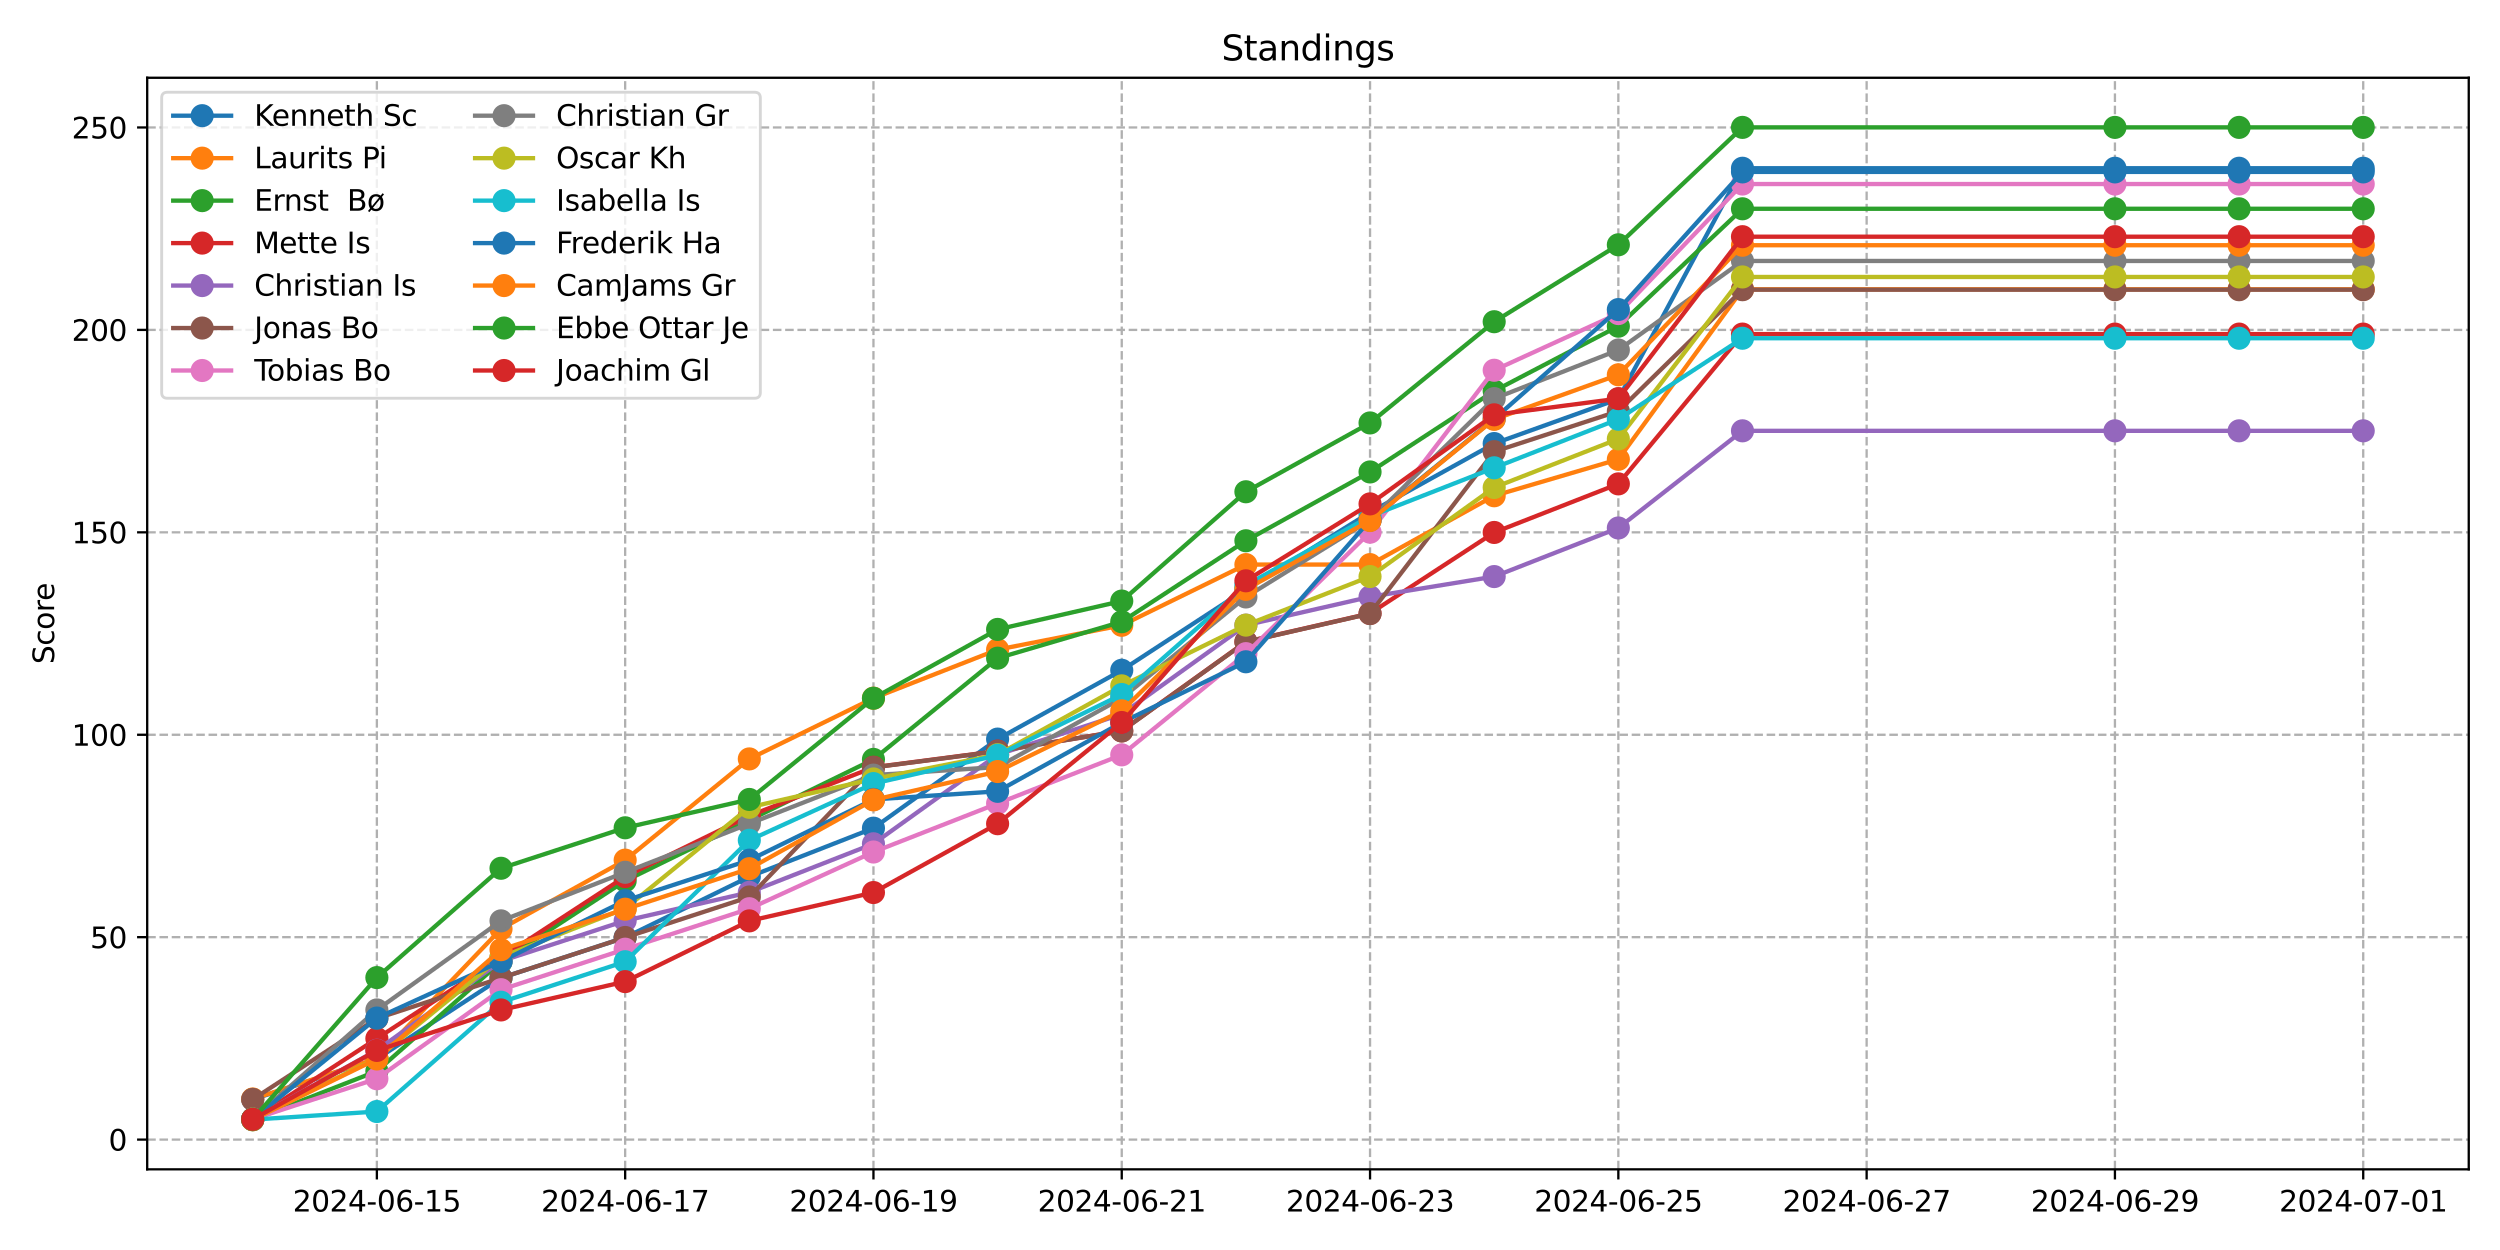 <?xml version="1.0" encoding="utf-8" standalone="no"?>
<!DOCTYPE svg PUBLIC "-//W3C//DTD SVG 1.1//EN"
  "http://www.w3.org/Graphics/SVG/1.1/DTD/svg11.dtd">
<svg xmlns:xlink="http://www.w3.org/1999/xlink" width="864pt" height="432pt" viewBox="0 0 864 432" xmlns="http://www.w3.org/2000/svg" version="1.1">
 <defs>
  <style type="text/css">*{stroke-linejoin: round; stroke-linecap: butt}</style>
 </defs>
 <g id="figure_1">
  <g id="patch_1">
   <path d="M 0 432 
L 864 432 
L 864 0 
L 0 0 
z
" style="fill: #ffffff"/>
  </g>
  <g id="axes_1">
   <g id="patch_2">
    <path d="M 50.87 404.12 
L 853.2 404.12 
L 853.2 26.88 
L 50.87 26.88 
z
" style="fill: #ffffff"/>
   </g>
   <g id="matplotlib.axis_1">
    <g id="xtick_1">
     <g id="line2d_1">
      <path d="M 130.245 404.12 
L 130.245 26.88 
" clip-path="url(#p78b82473e9)" style="fill: none; stroke-dasharray: 2.96,1.28; stroke-dashoffset: 0; stroke: #b0b0b0; stroke-width: 0.8"/>
     </g>
     <g id="line2d_2">
      <defs>
       <path id="m6502a903ee" d="M 0 0 
L 0 3.5 
" style="stroke: #000000; stroke-width: 0.8"/>
      </defs>
      <g>
       <use xlink:href="#m6502a903ee" x="130.245" y="404.12" style="stroke: #000000; stroke-width: 0.8"/>
      </g>
     </g>
     <g id="text_1">
      <!-- 2024-06-15 -->
      <g transform="translate(101.187 418.718) scale(0.1 -0.1)">
       <defs>
        <path id="DejaVuSans-32" d="M 1228 531 
L 3431 531 
L 3431 0 
L 469 0 
L 469 531 
Q 828 903 1448 1529 
Q 2069 2156 2228 2338 
Q 2531 2678 2651 2914 
Q 2772 3150 2772 3378 
Q 2772 3750 2511 3984 
Q 2250 4219 1831 4219 
Q 1534 4219 1204 4116 
Q 875 4013 500 3803 
L 500 4441 
Q 881 4594 1212 4672 
Q 1544 4750 1819 4750 
Q 2544 4750 2975 4387 
Q 3406 4025 3406 3419 
Q 3406 3131 3298 2873 
Q 3191 2616 2906 2266 
Q 2828 2175 2409 1742 
Q 1991 1309 1228 531 
z
" transform="scale(0.016)"/>
        <path id="DejaVuSans-30" d="M 2034 4250 
Q 1547 4250 1301 3770 
Q 1056 3291 1056 2328 
Q 1056 1369 1301 889 
Q 1547 409 2034 409 
Q 2525 409 2770 889 
Q 3016 1369 3016 2328 
Q 3016 3291 2770 3770 
Q 2525 4250 2034 4250 
z
M 2034 4750 
Q 2819 4750 3233 4129 
Q 3647 3509 3647 2328 
Q 3647 1150 3233 529 
Q 2819 -91 2034 -91 
Q 1250 -91 836 529 
Q 422 1150 422 2328 
Q 422 3509 836 4129 
Q 1250 4750 2034 4750 
z
" transform="scale(0.016)"/>
        <path id="DejaVuSans-34" d="M 2419 4116 
L 825 1625 
L 2419 1625 
L 2419 4116 
z
M 2253 4666 
L 3047 4666 
L 3047 1625 
L 3713 1625 
L 3713 1100 
L 3047 1100 
L 3047 0 
L 2419 0 
L 2419 1100 
L 313 1100 
L 313 1709 
L 2253 4666 
z
" transform="scale(0.016)"/>
        <path id="DejaVuSans-2d" d="M 313 2009 
L 1997 2009 
L 1997 1497 
L 313 1497 
L 313 2009 
z
" transform="scale(0.016)"/>
        <path id="DejaVuSans-36" d="M 2113 2584 
Q 1688 2584 1439 2293 
Q 1191 2003 1191 1497 
Q 1191 994 1439 701 
Q 1688 409 2113 409 
Q 2538 409 2786 701 
Q 3034 994 3034 1497 
Q 3034 2003 2786 2293 
Q 2538 2584 2113 2584 
z
M 3366 4563 
L 3366 3988 
Q 3128 4100 2886 4159 
Q 2644 4219 2406 4219 
Q 1781 4219 1451 3797 
Q 1122 3375 1075 2522 
Q 1259 2794 1537 2939 
Q 1816 3084 2150 3084 
Q 2853 3084 3261 2657 
Q 3669 2231 3669 1497 
Q 3669 778 3244 343 
Q 2819 -91 2113 -91 
Q 1303 -91 875 529 
Q 447 1150 447 2328 
Q 447 3434 972 4092 
Q 1497 4750 2381 4750 
Q 2619 4750 2861 4703 
Q 3103 4656 3366 4563 
z
" transform="scale(0.016)"/>
        <path id="DejaVuSans-31" d="M 794 531 
L 1825 531 
L 1825 4091 
L 703 3866 
L 703 4441 
L 1819 4666 
L 2450 4666 
L 2450 531 
L 3481 531 
L 3481 0 
L 794 0 
L 794 531 
z
" transform="scale(0.016)"/>
        <path id="DejaVuSans-35" d="M 691 4666 
L 3169 4666 
L 3169 4134 
L 1269 4134 
L 1269 2991 
Q 1406 3038 1543 3061 
Q 1681 3084 1819 3084 
Q 2600 3084 3056 2656 
Q 3513 2228 3513 1497 
Q 3513 744 3044 326 
Q 2575 -91 1722 -91 
Q 1428 -91 1123 -41 
Q 819 9 494 109 
L 494 744 
Q 775 591 1075 516 
Q 1375 441 1709 441 
Q 2250 441 2565 725 
Q 2881 1009 2881 1497 
Q 2881 1984 2565 2268 
Q 2250 2553 1709 2553 
Q 1456 2553 1204 2497 
Q 953 2441 691 2322 
L 691 4666 
z
" transform="scale(0.016)"/>
       </defs>
       <use xlink:href="#DejaVuSans-32"/>
       <use xlink:href="#DejaVuSans-30" x="63.623"/>
       <use xlink:href="#DejaVuSans-32" x="127.246"/>
       <use xlink:href="#DejaVuSans-34" x="190.869"/>
       <use xlink:href="#DejaVuSans-2d" x="254.492"/>
       <use xlink:href="#DejaVuSans-30" x="290.576"/>
       <use xlink:href="#DejaVuSans-36" x="354.199"/>
       <use xlink:href="#DejaVuSans-2d" x="417.822"/>
       <use xlink:href="#DejaVuSans-31" x="453.906"/>
       <use xlink:href="#DejaVuSans-35" x="517.529"/>
      </g>
     </g>
    </g>
    <g id="xtick_2">
     <g id="line2d_3">
      <path d="M 216.056 404.12 
L 216.056 26.88 
" clip-path="url(#p78b82473e9)" style="fill: none; stroke-dasharray: 2.96,1.28; stroke-dashoffset: 0; stroke: #b0b0b0; stroke-width: 0.8"/>
     </g>
     <g id="line2d_4">
      <g>
       <use xlink:href="#m6502a903ee" x="216.056" y="404.12" style="stroke: #000000; stroke-width: 0.8"/>
      </g>
     </g>
     <g id="text_2">
      <!-- 2024-06-17 -->
      <g transform="translate(186.998 418.718) scale(0.1 -0.1)">
       <defs>
        <path id="DejaVuSans-37" d="M 525 4666 
L 3525 4666 
L 3525 4397 
L 1831 0 
L 1172 0 
L 2766 4134 
L 525 4134 
L 525 4666 
z
" transform="scale(0.016)"/>
       </defs>
       <use xlink:href="#DejaVuSans-32"/>
       <use xlink:href="#DejaVuSans-30" x="63.623"/>
       <use xlink:href="#DejaVuSans-32" x="127.246"/>
       <use xlink:href="#DejaVuSans-34" x="190.869"/>
       <use xlink:href="#DejaVuSans-2d" x="254.492"/>
       <use xlink:href="#DejaVuSans-30" x="290.576"/>
       <use xlink:href="#DejaVuSans-36" x="354.199"/>
       <use xlink:href="#DejaVuSans-2d" x="417.822"/>
       <use xlink:href="#DejaVuSans-31" x="453.906"/>
       <use xlink:href="#DejaVuSans-37" x="517.529"/>
      </g>
     </g>
    </g>
    <g id="xtick_3">
     <g id="line2d_5">
      <path d="M 301.866 404.12 
L 301.866 26.88 
" clip-path="url(#p78b82473e9)" style="fill: none; stroke-dasharray: 2.96,1.28; stroke-dashoffset: 0; stroke: #b0b0b0; stroke-width: 0.8"/>
     </g>
     <g id="line2d_6">
      <g>
       <use xlink:href="#m6502a903ee" x="301.866" y="404.12" style="stroke: #000000; stroke-width: 0.8"/>
      </g>
     </g>
     <g id="text_3">
      <!-- 2024-06-19 -->
      <g transform="translate(272.808 418.718) scale(0.1 -0.1)">
       <defs>
        <path id="DejaVuSans-39" d="M 703 97 
L 703 672 
Q 941 559 1184 500 
Q 1428 441 1663 441 
Q 2288 441 2617 861 
Q 2947 1281 2994 2138 
Q 2813 1869 2534 1725 
Q 2256 1581 1919 1581 
Q 1219 1581 811 2004 
Q 403 2428 403 3163 
Q 403 3881 828 4315 
Q 1253 4750 1959 4750 
Q 2769 4750 3195 4129 
Q 3622 3509 3622 2328 
Q 3622 1225 3098 567 
Q 2575 -91 1691 -91 
Q 1453 -91 1209 -44 
Q 966 3 703 97 
z
M 1959 2075 
Q 2384 2075 2632 2365 
Q 2881 2656 2881 3163 
Q 2881 3666 2632 3958 
Q 2384 4250 1959 4250 
Q 1534 4250 1286 3958 
Q 1038 3666 1038 3163 
Q 1038 2656 1286 2365 
Q 1534 2075 1959 2075 
z
" transform="scale(0.016)"/>
       </defs>
       <use xlink:href="#DejaVuSans-32"/>
       <use xlink:href="#DejaVuSans-30" x="63.623"/>
       <use xlink:href="#DejaVuSans-32" x="127.246"/>
       <use xlink:href="#DejaVuSans-34" x="190.869"/>
       <use xlink:href="#DejaVuSans-2d" x="254.492"/>
       <use xlink:href="#DejaVuSans-30" x="290.576"/>
       <use xlink:href="#DejaVuSans-36" x="354.199"/>
       <use xlink:href="#DejaVuSans-2d" x="417.822"/>
       <use xlink:href="#DejaVuSans-31" x="453.906"/>
       <use xlink:href="#DejaVuSans-39" x="517.529"/>
      </g>
     </g>
    </g>
    <g id="xtick_4">
     <g id="line2d_7">
      <path d="M 387.677 404.12 
L 387.677 26.88 
" clip-path="url(#p78b82473e9)" style="fill: none; stroke-dasharray: 2.96,1.28; stroke-dashoffset: 0; stroke: #b0b0b0; stroke-width: 0.8"/>
     </g>
     <g id="line2d_8">
      <g>
       <use xlink:href="#m6502a903ee" x="387.677" y="404.12" style="stroke: #000000; stroke-width: 0.8"/>
      </g>
     </g>
     <g id="text_4">
      <!-- 2024-06-21 -->
      <g transform="translate(358.619 418.718) scale(0.1 -0.1)">
       <use xlink:href="#DejaVuSans-32"/>
       <use xlink:href="#DejaVuSans-30" x="63.623"/>
       <use xlink:href="#DejaVuSans-32" x="127.246"/>
       <use xlink:href="#DejaVuSans-34" x="190.869"/>
       <use xlink:href="#DejaVuSans-2d" x="254.492"/>
       <use xlink:href="#DejaVuSans-30" x="290.576"/>
       <use xlink:href="#DejaVuSans-36" x="354.199"/>
       <use xlink:href="#DejaVuSans-2d" x="417.822"/>
       <use xlink:href="#DejaVuSans-32" x="453.906"/>
       <use xlink:href="#DejaVuSans-31" x="517.529"/>
      </g>
     </g>
    </g>
    <g id="xtick_5">
     <g id="line2d_9">
      <path d="M 473.488 404.12 
L 473.488 26.88 
" clip-path="url(#p78b82473e9)" style="fill: none; stroke-dasharray: 2.96,1.28; stroke-dashoffset: 0; stroke: #b0b0b0; stroke-width: 0.8"/>
     </g>
     <g id="line2d_10">
      <g>
       <use xlink:href="#m6502a903ee" x="473.488" y="404.12" style="stroke: #000000; stroke-width: 0.8"/>
      </g>
     </g>
     <g id="text_5">
      <!-- 2024-06-23 -->
      <g transform="translate(444.43 418.718) scale(0.1 -0.1)">
       <defs>
        <path id="DejaVuSans-33" d="M 2597 2516 
Q 3050 2419 3304 2112 
Q 3559 1806 3559 1356 
Q 3559 666 3084 287 
Q 2609 -91 1734 -91 
Q 1441 -91 1130 -33 
Q 819 25 488 141 
L 488 750 
Q 750 597 1062 519 
Q 1375 441 1716 441 
Q 2309 441 2620 675 
Q 2931 909 2931 1356 
Q 2931 1769 2642 2001 
Q 2353 2234 1838 2234 
L 1294 2234 
L 1294 2753 
L 1863 2753 
Q 2328 2753 2575 2939 
Q 2822 3125 2822 3475 
Q 2822 3834 2567 4026 
Q 2313 4219 1838 4219 
Q 1578 4219 1281 4162 
Q 984 4106 628 3988 
L 628 4550 
Q 988 4650 1302 4700 
Q 1616 4750 1894 4750 
Q 2613 4750 3031 4423 
Q 3450 4097 3450 3541 
Q 3450 3153 3228 2886 
Q 3006 2619 2597 2516 
z
" transform="scale(0.016)"/>
       </defs>
       <use xlink:href="#DejaVuSans-32"/>
       <use xlink:href="#DejaVuSans-30" x="63.623"/>
       <use xlink:href="#DejaVuSans-32" x="127.246"/>
       <use xlink:href="#DejaVuSans-34" x="190.869"/>
       <use xlink:href="#DejaVuSans-2d" x="254.492"/>
       <use xlink:href="#DejaVuSans-30" x="290.576"/>
       <use xlink:href="#DejaVuSans-36" x="354.199"/>
       <use xlink:href="#DejaVuSans-2d" x="417.822"/>
       <use xlink:href="#DejaVuSans-32" x="453.906"/>
       <use xlink:href="#DejaVuSans-33" x="517.529"/>
      </g>
     </g>
    </g>
    <g id="xtick_6">
     <g id="line2d_11">
      <path d="M 559.298 404.12 
L 559.298 26.88 
" clip-path="url(#p78b82473e9)" style="fill: none; stroke-dasharray: 2.96,1.28; stroke-dashoffset: 0; stroke: #b0b0b0; stroke-width: 0.8"/>
     </g>
     <g id="line2d_12">
      <g>
       <use xlink:href="#m6502a903ee" x="559.298" y="404.12" style="stroke: #000000; stroke-width: 0.8"/>
      </g>
     </g>
     <g id="text_6">
      <!-- 2024-06-25 -->
      <g transform="translate(530.241 418.718) scale(0.1 -0.1)">
       <use xlink:href="#DejaVuSans-32"/>
       <use xlink:href="#DejaVuSans-30" x="63.623"/>
       <use xlink:href="#DejaVuSans-32" x="127.246"/>
       <use xlink:href="#DejaVuSans-34" x="190.869"/>
       <use xlink:href="#DejaVuSans-2d" x="254.492"/>
       <use xlink:href="#DejaVuSans-30" x="290.576"/>
       <use xlink:href="#DejaVuSans-36" x="354.199"/>
       <use xlink:href="#DejaVuSans-2d" x="417.822"/>
       <use xlink:href="#DejaVuSans-32" x="453.906"/>
       <use xlink:href="#DejaVuSans-35" x="517.529"/>
      </g>
     </g>
    </g>
    <g id="xtick_7">
     <g id="line2d_13">
      <path d="M 645.109 404.12 
L 645.109 26.88 
" clip-path="url(#p78b82473e9)" style="fill: none; stroke-dasharray: 2.96,1.28; stroke-dashoffset: 0; stroke: #b0b0b0; stroke-width: 0.8"/>
     </g>
     <g id="line2d_14">
      <g>
       <use xlink:href="#m6502a903ee" x="645.109" y="404.12" style="stroke: #000000; stroke-width: 0.8"/>
      </g>
     </g>
     <g id="text_7">
      <!-- 2024-06-27 -->
      <g transform="translate(616.051 418.718) scale(0.1 -0.1)">
       <use xlink:href="#DejaVuSans-32"/>
       <use xlink:href="#DejaVuSans-30" x="63.623"/>
       <use xlink:href="#DejaVuSans-32" x="127.246"/>
       <use xlink:href="#DejaVuSans-34" x="190.869"/>
       <use xlink:href="#DejaVuSans-2d" x="254.492"/>
       <use xlink:href="#DejaVuSans-30" x="290.576"/>
       <use xlink:href="#DejaVuSans-36" x="354.199"/>
       <use xlink:href="#DejaVuSans-2d" x="417.822"/>
       <use xlink:href="#DejaVuSans-32" x="453.906"/>
       <use xlink:href="#DejaVuSans-37" x="517.529"/>
      </g>
     </g>
    </g>
    <g id="xtick_8">
     <g id="line2d_15">
      <path d="M 730.92 404.12 
L 730.92 26.88 
" clip-path="url(#p78b82473e9)" style="fill: none; stroke-dasharray: 2.96,1.28; stroke-dashoffset: 0; stroke: #b0b0b0; stroke-width: 0.8"/>
     </g>
     <g id="line2d_16">
      <g>
       <use xlink:href="#m6502a903ee" x="730.92" y="404.12" style="stroke: #000000; stroke-width: 0.8"/>
      </g>
     </g>
     <g id="text_8">
      <!-- 2024-06-29 -->
      <g transform="translate(701.862 418.718) scale(0.1 -0.1)">
       <use xlink:href="#DejaVuSans-32"/>
       <use xlink:href="#DejaVuSans-30" x="63.623"/>
       <use xlink:href="#DejaVuSans-32" x="127.246"/>
       <use xlink:href="#DejaVuSans-34" x="190.869"/>
       <use xlink:href="#DejaVuSans-2d" x="254.492"/>
       <use xlink:href="#DejaVuSans-30" x="290.576"/>
       <use xlink:href="#DejaVuSans-36" x="354.199"/>
       <use xlink:href="#DejaVuSans-2d" x="417.822"/>
       <use xlink:href="#DejaVuSans-32" x="453.906"/>
       <use xlink:href="#DejaVuSans-39" x="517.529"/>
      </g>
     </g>
    </g>
    <g id="xtick_9">
     <g id="line2d_17">
      <path d="M 816.73 404.12 
L 816.73 26.88 
" clip-path="url(#p78b82473e9)" style="fill: none; stroke-dasharray: 2.96,1.28; stroke-dashoffset: 0; stroke: #b0b0b0; stroke-width: 0.8"/>
     </g>
     <g id="line2d_18">
      <g>
       <use xlink:href="#m6502a903ee" x="816.73" y="404.12" style="stroke: #000000; stroke-width: 0.8"/>
      </g>
     </g>
     <g id="text_9">
      <!-- 2024-07-01 -->
      <g transform="translate(787.673 418.718) scale(0.1 -0.1)">
       <use xlink:href="#DejaVuSans-32"/>
       <use xlink:href="#DejaVuSans-30" x="63.623"/>
       <use xlink:href="#DejaVuSans-32" x="127.246"/>
       <use xlink:href="#DejaVuSans-34" x="190.869"/>
       <use xlink:href="#DejaVuSans-2d" x="254.492"/>
       <use xlink:href="#DejaVuSans-30" x="290.576"/>
       <use xlink:href="#DejaVuSans-37" x="354.199"/>
       <use xlink:href="#DejaVuSans-2d" x="417.822"/>
       <use xlink:href="#DejaVuSans-30" x="453.906"/>
       <use xlink:href="#DejaVuSans-31" x="517.529"/>
      </g>
     </g>
    </g>
   </g>
   <g id="matplotlib.axis_2">
    <g id="ytick_1">
     <g id="line2d_19">
      <path d="M 50.87 393.846 
L 853.2 393.846 
" clip-path="url(#p78b82473e9)" style="fill: none; stroke-dasharray: 2.96,1.28; stroke-dashoffset: 0; stroke: #b0b0b0; stroke-width: 0.8"/>
     </g>
     <g id="line2d_20">
      <defs>
       <path id="m7986eded46" d="M 0 0 
L -3.5 0 
" style="stroke: #000000; stroke-width: 0.8"/>
      </defs>
      <g>
       <use xlink:href="#m7986eded46" x="50.87" y="393.846" style="stroke: #000000; stroke-width: 0.8"/>
      </g>
     </g>
     <g id="text_10">
      <!-- 0 -->
      <g transform="translate(37.508 397.645) scale(0.1 -0.1)">
       <use xlink:href="#DejaVuSans-30"/>
      </g>
     </g>
    </g>
    <g id="ytick_2">
     <g id="line2d_21">
      <path d="M 50.87 323.888 
L 853.2 323.888 
" clip-path="url(#p78b82473e9)" style="fill: none; stroke-dasharray: 2.96,1.28; stroke-dashoffset: 0; stroke: #b0b0b0; stroke-width: 0.8"/>
     </g>
     <g id="line2d_22">
      <g>
       <use xlink:href="#m7986eded46" x="50.87" y="323.888" style="stroke: #000000; stroke-width: 0.8"/>
      </g>
     </g>
     <g id="text_11">
      <!-- 50 -->
      <g transform="translate(31.145 327.687) scale(0.1 -0.1)">
       <use xlink:href="#DejaVuSans-35"/>
       <use xlink:href="#DejaVuSans-30" x="63.623"/>
      </g>
     </g>
    </g>
    <g id="ytick_3">
     <g id="line2d_23">
      <path d="M 50.87 253.929 
L 853.2 253.929 
" clip-path="url(#p78b82473e9)" style="fill: none; stroke-dasharray: 2.96,1.28; stroke-dashoffset: 0; stroke: #b0b0b0; stroke-width: 0.8"/>
     </g>
     <g id="line2d_24">
      <g>
       <use xlink:href="#m7986eded46" x="50.87" y="253.929" style="stroke: #000000; stroke-width: 0.8"/>
      </g>
     </g>
     <g id="text_12">
      <!-- 100 -->
      <g transform="translate(24.782 257.728) scale(0.1 -0.1)">
       <use xlink:href="#DejaVuSans-31"/>
       <use xlink:href="#DejaVuSans-30" x="63.623"/>
       <use xlink:href="#DejaVuSans-30" x="127.246"/>
      </g>
     </g>
    </g>
    <g id="ytick_4">
     <g id="line2d_25">
      <path d="M 50.87 183.971 
L 853.2 183.971 
" clip-path="url(#p78b82473e9)" style="fill: none; stroke-dasharray: 2.96,1.28; stroke-dashoffset: 0; stroke: #b0b0b0; stroke-width: 0.8"/>
     </g>
     <g id="line2d_26">
      <g>
       <use xlink:href="#m7986eded46" x="50.87" y="183.971" style="stroke: #000000; stroke-width: 0.8"/>
      </g>
     </g>
     <g id="text_13">
      <!-- 150 -->
      <g transform="translate(24.782 187.77) scale(0.1 -0.1)">
       <use xlink:href="#DejaVuSans-31"/>
       <use xlink:href="#DejaVuSans-35" x="63.623"/>
       <use xlink:href="#DejaVuSans-30" x="127.246"/>
      </g>
     </g>
    </g>
    <g id="ytick_5">
     <g id="line2d_27">
      <path d="M 50.87 114.012 
L 853.2 114.012 
" clip-path="url(#p78b82473e9)" style="fill: none; stroke-dasharray: 2.96,1.28; stroke-dashoffset: 0; stroke: #b0b0b0; stroke-width: 0.8"/>
     </g>
     <g id="line2d_28">
      <g>
       <use xlink:href="#m7986eded46" x="50.87" y="114.012" style="stroke: #000000; stroke-width: 0.8"/>
      </g>
     </g>
     <g id="text_14">
      <!-- 200 -->
      <g transform="translate(24.782 117.811) scale(0.1 -0.1)">
       <use xlink:href="#DejaVuSans-32"/>
       <use xlink:href="#DejaVuSans-30" x="63.623"/>
       <use xlink:href="#DejaVuSans-30" x="127.246"/>
      </g>
     </g>
    </g>
    <g id="ytick_6">
     <g id="line2d_29">
      <path d="M 50.87 44.054 
L 853.2 44.054 
" clip-path="url(#p78b82473e9)" style="fill: none; stroke-dasharray: 2.96,1.28; stroke-dashoffset: 0; stroke: #b0b0b0; stroke-width: 0.8"/>
     </g>
     <g id="line2d_30">
      <g>
       <use xlink:href="#m7986eded46" x="50.87" y="44.054" style="stroke: #000000; stroke-width: 0.8"/>
      </g>
     </g>
     <g id="text_15">
      <!-- 250 -->
      <g transform="translate(24.782 47.853) scale(0.1 -0.1)">
       <use xlink:href="#DejaVuSans-32"/>
       <use xlink:href="#DejaVuSans-35" x="63.623"/>
       <use xlink:href="#DejaVuSans-30" x="127.246"/>
      </g>
     </g>
    </g>
    <g id="text_16">
     <!-- Score -->
     <g transform="translate(18.703 229.502) rotate(-90) scale(0.1 -0.1)">
      <defs>
       <path id="DejaVuSans-53" d="M 3425 4513 
L 3425 3897 
Q 3066 4069 2747 4153 
Q 2428 4238 2131 4238 
Q 1616 4238 1336 4038 
Q 1056 3838 1056 3469 
Q 1056 3159 1242 3001 
Q 1428 2844 1947 2747 
L 2328 2669 
Q 3034 2534 3370 2195 
Q 3706 1856 3706 1288 
Q 3706 609 3251 259 
Q 2797 -91 1919 -91 
Q 1588 -91 1214 -16 
Q 841 59 441 206 
L 441 856 
Q 825 641 1194 531 
Q 1563 422 1919 422 
Q 2459 422 2753 634 
Q 3047 847 3047 1241 
Q 3047 1584 2836 1778 
Q 2625 1972 2144 2069 
L 1759 2144 
Q 1053 2284 737 2584 
Q 422 2884 422 3419 
Q 422 4038 858 4394 
Q 1294 4750 2059 4750 
Q 2388 4750 2728 4690 
Q 3069 4631 3425 4513 
z
" transform="scale(0.016)"/>
       <path id="DejaVuSans-63" d="M 3122 3366 
L 3122 2828 
Q 2878 2963 2633 3030 
Q 2388 3097 2138 3097 
Q 1578 3097 1268 2742 
Q 959 2388 959 1747 
Q 959 1106 1268 751 
Q 1578 397 2138 397 
Q 2388 397 2633 464 
Q 2878 531 3122 666 
L 3122 134 
Q 2881 22 2623 -34 
Q 2366 -91 2075 -91 
Q 1284 -91 818 406 
Q 353 903 353 1747 
Q 353 2603 823 3093 
Q 1294 3584 2113 3584 
Q 2378 3584 2631 3529 
Q 2884 3475 3122 3366 
z
" transform="scale(0.016)"/>
       <path id="DejaVuSans-6f" d="M 1959 3097 
Q 1497 3097 1228 2736 
Q 959 2375 959 1747 
Q 959 1119 1226 758 
Q 1494 397 1959 397 
Q 2419 397 2687 759 
Q 2956 1122 2956 1747 
Q 2956 2369 2687 2733 
Q 2419 3097 1959 3097 
z
M 1959 3584 
Q 2709 3584 3137 3096 
Q 3566 2609 3566 1747 
Q 3566 888 3137 398 
Q 2709 -91 1959 -91 
Q 1206 -91 779 398 
Q 353 888 353 1747 
Q 353 2609 779 3096 
Q 1206 3584 1959 3584 
z
" transform="scale(0.016)"/>
       <path id="DejaVuSans-72" d="M 2631 2963 
Q 2534 3019 2420 3045 
Q 2306 3072 2169 3072 
Q 1681 3072 1420 2755 
Q 1159 2438 1159 1844 
L 1159 0 
L 581 0 
L 581 3500 
L 1159 3500 
L 1159 2956 
Q 1341 3275 1631 3429 
Q 1922 3584 2338 3584 
Q 2397 3584 2469 3576 
Q 2541 3569 2628 3553 
L 2631 2963 
z
" transform="scale(0.016)"/>
       <path id="DejaVuSans-65" d="M 3597 1894 
L 3597 1613 
L 953 1613 
Q 991 1019 1311 708 
Q 1631 397 2203 397 
Q 2534 397 2845 478 
Q 3156 559 3463 722 
L 3463 178 
Q 3153 47 2828 -22 
Q 2503 -91 2169 -91 
Q 1331 -91 842 396 
Q 353 884 353 1716 
Q 353 2575 817 3079 
Q 1281 3584 2069 3584 
Q 2775 3584 3186 3129 
Q 3597 2675 3597 1894 
z
M 3022 2063 
Q 3016 2534 2758 2815 
Q 2500 3097 2075 3097 
Q 1594 3097 1305 2825 
Q 1016 2553 972 2059 
L 3022 2063 
z
" transform="scale(0.016)"/>
      </defs>
      <use xlink:href="#DejaVuSans-53"/>
      <use xlink:href="#DejaVuSans-63" x="63.477"/>
      <use xlink:href="#DejaVuSans-6f" x="118.457"/>
      <use xlink:href="#DejaVuSans-72" x="179.639"/>
      <use xlink:href="#DejaVuSans-65" x="218.502"/>
     </g>
    </g>
   </g>
   <g id="line2d_31">
    <path d="M 87.34 379.956 
L 130.245 365.964 
L 173.15 337.981 
L 216.056 323.989 
L 258.961 303.001 
L 301.866 286.211 
L 344.772 255.43 
L 387.677 231.644 
L 430.582 203.66 
L 473.488 177.076 
L 516.393 153.29 
L 559.298 137.899 
L 602.204 58.146 
L 730.92 58.146 
L 773.825 58.146 
L 816.73 58.146 
" clip-path="url(#p78b82473e9)" style="fill: none; stroke: #1f77b4; stroke-width: 1.5; stroke-linecap: square"/>
    <defs>
     <path id="m0d40b453d0" d="M 0 3.5 
C 0.928 3.5 1.819 3.131 2.475 2.475 
C 3.131 1.819 3.5 0.928 3.5 0 
C 3.5 -0.928 3.131 -1.819 2.475 -2.475 
C 1.819 -3.131 0.928 -3.5 0 -3.5 
C -0.928 -3.5 -1.819 -3.131 -2.475 -2.475 
C -3.131 -1.819 -3.5 -0.928 -3.5 0 
C -3.5 0.928 -3.131 1.819 -2.475 2.475 
C -1.819 3.131 -0.928 3.5 0 3.5 
z
" style="stroke: #1f77b4"/>
    </defs>
    <g clip-path="url(#p78b82473e9)">
     <use xlink:href="#m0d40b453d0" x="87.34" y="379.956" style="fill: #1f77b4; stroke: #1f77b4"/>
     <use xlink:href="#m0d40b453d0" x="130.245" y="365.964" style="fill: #1f77b4; stroke: #1f77b4"/>
     <use xlink:href="#m0d40b453d0" x="173.15" y="337.981" style="fill: #1f77b4; stroke: #1f77b4"/>
     <use xlink:href="#m0d40b453d0" x="216.056" y="323.989" style="fill: #1f77b4; stroke: #1f77b4"/>
     <use xlink:href="#m0d40b453d0" x="258.961" y="303.001" style="fill: #1f77b4; stroke: #1f77b4"/>
     <use xlink:href="#m0d40b453d0" x="301.866" y="286.211" style="fill: #1f77b4; stroke: #1f77b4"/>
     <use xlink:href="#m0d40b453d0" x="344.772" y="255.43" style="fill: #1f77b4; stroke: #1f77b4"/>
     <use xlink:href="#m0d40b453d0" x="387.677" y="231.644" style="fill: #1f77b4; stroke: #1f77b4"/>
     <use xlink:href="#m0d40b453d0" x="430.582" y="203.66" style="fill: #1f77b4; stroke: #1f77b4"/>
     <use xlink:href="#m0d40b453d0" x="473.488" y="177.076" style="fill: #1f77b4; stroke: #1f77b4"/>
     <use xlink:href="#m0d40b453d0" x="516.393" y="153.29" style="fill: #1f77b4; stroke: #1f77b4"/>
     <use xlink:href="#m0d40b453d0" x="559.298" y="137.899" style="fill: #1f77b4; stroke: #1f77b4"/>
     <use xlink:href="#m0d40b453d0" x="602.204" y="58.146" style="fill: #1f77b4; stroke: #1f77b4"/>
     <use xlink:href="#m0d40b453d0" x="730.92" y="58.146" style="fill: #1f77b4; stroke: #1f77b4"/>
     <use xlink:href="#m0d40b453d0" x="773.825" y="58.146" style="fill: #1f77b4; stroke: #1f77b4"/>
     <use xlink:href="#m0d40b453d0" x="816.73" y="58.146" style="fill: #1f77b4; stroke: #1f77b4"/>
    </g>
   </g>
   <g id="line2d_32">
    <path d="M 87.34 379.812 
L 130.245 365.821 
L 173.15 321.047 
L 216.056 297.261 
L 258.961 262.282 
L 301.866 241.294 
L 344.772 224.504 
L 387.677 216.109 
L 430.582 195.122 
L 473.488 195.122 
L 516.393 171.336 
L 559.298 158.743 
L 602.204 99.978 
L 730.92 99.978 
L 773.825 99.978 
L 816.73 99.978 
" clip-path="url(#p78b82473e9)" style="fill: none; stroke: #ff7f0e; stroke-width: 1.5; stroke-linecap: square"/>
    <defs>
     <path id="m759e540c72" d="M 0 3.5 
C 0.928 3.5 1.819 3.131 2.475 2.475 
C 3.131 1.819 3.5 0.928 3.5 0 
C 3.5 -0.928 3.131 -1.819 2.475 -2.475 
C 1.819 -3.131 0.928 -3.5 0 -3.5 
C -0.928 -3.5 -1.819 -3.131 -2.475 -2.475 
C -3.131 -1.819 -3.5 -0.928 -3.5 0 
C -3.5 0.928 -3.131 1.819 -2.475 2.475 
C -1.819 3.131 -0.928 3.5 0 3.5 
z
" style="stroke: #ff7f0e"/>
    </defs>
    <g clip-path="url(#p78b82473e9)">
     <use xlink:href="#m759e540c72" x="87.34" y="379.812" style="fill: #ff7f0e; stroke: #ff7f0e"/>
     <use xlink:href="#m759e540c72" x="130.245" y="365.821" style="fill: #ff7f0e; stroke: #ff7f0e"/>
     <use xlink:href="#m759e540c72" x="173.15" y="321.047" style="fill: #ff7f0e; stroke: #ff7f0e"/>
     <use xlink:href="#m759e540c72" x="216.056" y="297.261" style="fill: #ff7f0e; stroke: #ff7f0e"/>
     <use xlink:href="#m759e540c72" x="258.961" y="262.282" style="fill: #ff7f0e; stroke: #ff7f0e"/>
     <use xlink:href="#m759e540c72" x="301.866" y="241.294" style="fill: #ff7f0e; stroke: #ff7f0e"/>
     <use xlink:href="#m759e540c72" x="344.772" y="224.504" style="fill: #ff7f0e; stroke: #ff7f0e"/>
     <use xlink:href="#m759e540c72" x="387.677" y="216.109" style="fill: #ff7f0e; stroke: #ff7f0e"/>
     <use xlink:href="#m759e540c72" x="430.582" y="195.122" style="fill: #ff7f0e; stroke: #ff7f0e"/>
     <use xlink:href="#m759e540c72" x="473.488" y="195.122" style="fill: #ff7f0e; stroke: #ff7f0e"/>
     <use xlink:href="#m759e540c72" x="516.393" y="171.336" style="fill: #ff7f0e; stroke: #ff7f0e"/>
     <use xlink:href="#m759e540c72" x="559.298" y="158.743" style="fill: #ff7f0e; stroke: #ff7f0e"/>
     <use xlink:href="#m759e540c72" x="602.204" y="99.978" style="fill: #ff7f0e; stroke: #ff7f0e"/>
     <use xlink:href="#m759e540c72" x="730.92" y="99.978" style="fill: #ff7f0e; stroke: #ff7f0e"/>
     <use xlink:href="#m759e540c72" x="773.825" y="99.978" style="fill: #ff7f0e; stroke: #ff7f0e"/>
     <use xlink:href="#m759e540c72" x="816.73" y="99.978" style="fill: #ff7f0e; stroke: #ff7f0e"/>
    </g>
   </g>
   <g id="line2d_33">
    <path d="M 87.34 386.972 
L 130.245 370.182 
L 173.15 332.404 
L 216.056 304.421 
L 258.961 283.433 
L 301.866 262.446 
L 344.772 227.466 
L 387.677 214.874 
L 430.582 186.89 
L 473.488 163.104 
L 516.393 135.121 
L 559.298 112.734 
L 602.204 72.158 
L 730.92 72.158 
L 773.825 72.158 
L 816.73 72.158 
" clip-path="url(#p78b82473e9)" style="fill: none; stroke: #2ca02c; stroke-width: 1.5; stroke-linecap: square"/>
    <defs>
     <path id="me2ffe44f42" d="M 0 3.5 
C 0.928 3.5 1.819 3.131 2.475 2.475 
C 3.131 1.819 3.5 0.928 3.5 0 
C 3.5 -0.928 3.131 -1.819 2.475 -2.475 
C 1.819 -3.131 0.928 -3.5 0 -3.5 
C -0.928 -3.5 -1.819 -3.131 -2.475 -2.475 
C -3.131 -1.819 -3.5 -0.928 -3.5 0 
C -3.5 0.928 -3.131 1.819 -2.475 2.475 
C -1.819 3.131 -0.928 3.5 0 3.5 
z
" style="stroke: #2ca02c"/>
    </defs>
    <g clip-path="url(#p78b82473e9)">
     <use xlink:href="#me2ffe44f42" x="87.34" y="386.972" style="fill: #2ca02c; stroke: #2ca02c"/>
     <use xlink:href="#me2ffe44f42" x="130.245" y="370.182" style="fill: #2ca02c; stroke: #2ca02c"/>
     <use xlink:href="#me2ffe44f42" x="173.15" y="332.404" style="fill: #2ca02c; stroke: #2ca02c"/>
     <use xlink:href="#me2ffe44f42" x="216.056" y="304.421" style="fill: #2ca02c; stroke: #2ca02c"/>
     <use xlink:href="#me2ffe44f42" x="258.961" y="283.433" style="fill: #2ca02c; stroke: #2ca02c"/>
     <use xlink:href="#me2ffe44f42" x="301.866" y="262.446" style="fill: #2ca02c; stroke: #2ca02c"/>
     <use xlink:href="#me2ffe44f42" x="344.772" y="227.466" style="fill: #2ca02c; stroke: #2ca02c"/>
     <use xlink:href="#me2ffe44f42" x="387.677" y="214.874" style="fill: #2ca02c; stroke: #2ca02c"/>
     <use xlink:href="#me2ffe44f42" x="430.582" y="186.89" style="fill: #2ca02c; stroke: #2ca02c"/>
     <use xlink:href="#me2ffe44f42" x="473.488" y="163.104" style="fill: #2ca02c; stroke: #2ca02c"/>
     <use xlink:href="#me2ffe44f42" x="516.393" y="135.121" style="fill: #2ca02c; stroke: #2ca02c"/>
     <use xlink:href="#me2ffe44f42" x="559.298" y="112.734" style="fill: #2ca02c; stroke: #2ca02c"/>
     <use xlink:href="#me2ffe44f42" x="602.204" y="72.158" style="fill: #2ca02c; stroke: #2ca02c"/>
     <use xlink:href="#me2ffe44f42" x="730.92" y="72.158" style="fill: #2ca02c; stroke: #2ca02c"/>
     <use xlink:href="#me2ffe44f42" x="773.825" y="72.158" style="fill: #2ca02c; stroke: #2ca02c"/>
     <use xlink:href="#me2ffe44f42" x="816.73" y="72.158" style="fill: #2ca02c; stroke: #2ca02c"/>
    </g>
   </g>
   <g id="line2d_34">
    <path d="M 87.34 386.898 
L 130.245 358.914 
L 173.15 330.931 
L 216.056 302.947 
L 258.961 281.96 
L 301.866 265.17 
L 344.772 259.573 
L 387.677 252.577 
L 430.582 221.796 
L 473.488 212.001 
L 516.393 184.018 
L 559.298 167.228 
L 602.204 115.459 
L 730.92 115.459 
L 773.825 115.459 
L 816.73 115.459 
" clip-path="url(#p78b82473e9)" style="fill: none; stroke: #d62728; stroke-width: 1.5; stroke-linecap: square"/>
    <defs>
     <path id="m81e70dc72e" d="M 0 3.5 
C 0.928 3.5 1.819 3.131 2.475 2.475 
C 3.131 1.819 3.5 0.928 3.5 0 
C 3.5 -0.928 3.131 -1.819 2.475 -2.475 
C 1.819 -3.131 0.928 -3.5 0 -3.5 
C -0.928 -3.5 -1.819 -3.131 -2.475 -2.475 
C -3.131 -1.819 -3.5 -0.928 -3.5 0 
C -3.5 0.928 -3.131 1.819 -2.475 2.475 
C -1.819 3.131 -0.928 3.5 0 3.5 
z
" style="stroke: #d62728"/>
    </defs>
    <g clip-path="url(#p78b82473e9)">
     <use xlink:href="#m81e70dc72e" x="87.34" y="386.898" style="fill: #d62728; stroke: #d62728"/>
     <use xlink:href="#m81e70dc72e" x="130.245" y="358.914" style="fill: #d62728; stroke: #d62728"/>
     <use xlink:href="#m81e70dc72e" x="173.15" y="330.931" style="fill: #d62728; stroke: #d62728"/>
     <use xlink:href="#m81e70dc72e" x="216.056" y="302.947" style="fill: #d62728; stroke: #d62728"/>
     <use xlink:href="#m81e70dc72e" x="258.961" y="281.96" style="fill: #d62728; stroke: #d62728"/>
     <use xlink:href="#m81e70dc72e" x="301.866" y="265.17" style="fill: #d62728; stroke: #d62728"/>
     <use xlink:href="#m81e70dc72e" x="344.772" y="259.573" style="fill: #d62728; stroke: #d62728"/>
     <use xlink:href="#m81e70dc72e" x="387.677" y="252.577" style="fill: #d62728; stroke: #d62728"/>
     <use xlink:href="#m81e70dc72e" x="430.582" y="221.796" style="fill: #d62728; stroke: #d62728"/>
     <use xlink:href="#m81e70dc72e" x="473.488" y="212.001" style="fill: #d62728; stroke: #d62728"/>
     <use xlink:href="#m81e70dc72e" x="516.393" y="184.018" style="fill: #d62728; stroke: #d62728"/>
     <use xlink:href="#m81e70dc72e" x="559.298" y="167.228" style="fill: #d62728; stroke: #d62728"/>
     <use xlink:href="#m81e70dc72e" x="602.204" y="115.459" style="fill: #d62728; stroke: #d62728"/>
     <use xlink:href="#m81e70dc72e" x="730.92" y="115.459" style="fill: #d62728; stroke: #d62728"/>
     <use xlink:href="#m81e70dc72e" x="773.825" y="115.459" style="fill: #d62728; stroke: #d62728"/>
     <use xlink:href="#m81e70dc72e" x="816.73" y="115.459" style="fill: #d62728; stroke: #d62728"/>
    </g>
   </g>
   <g id="line2d_35">
    <path d="M 87.34 386.751 
L 130.245 362.965 
L 173.15 332.183 
L 216.056 318.191 
L 258.961 308.397 
L 301.866 291.607 
L 344.772 260.825 
L 387.677 246.834 
L 430.582 216.052 
L 473.488 206.258 
L 516.393 199.262 
L 559.298 182.472 
L 602.204 148.892 
L 730.92 148.892 
L 773.825 148.892 
L 816.73 148.892 
" clip-path="url(#p78b82473e9)" style="fill: none; stroke: #9467bd; stroke-width: 1.5; stroke-linecap: square"/>
    <defs>
     <path id="m33b2ef87df" d="M 0 3.5 
C 0.928 3.5 1.819 3.131 2.475 2.475 
C 3.131 1.819 3.5 0.928 3.5 0 
C 3.5 -0.928 3.131 -1.819 2.475 -2.475 
C 1.819 -3.131 0.928 -3.5 0 -3.5 
C -0.928 -3.5 -1.819 -3.131 -2.475 -2.475 
C -3.131 -1.819 -3.5 -0.928 -3.5 0 
C -3.5 0.928 -3.131 1.819 -2.475 2.475 
C -1.819 3.131 -0.928 3.5 0 3.5 
z
" style="stroke: #9467bd"/>
    </defs>
    <g clip-path="url(#p78b82473e9)">
     <use xlink:href="#m33b2ef87df" x="87.34" y="386.751" style="fill: #9467bd; stroke: #9467bd"/>
     <use xlink:href="#m33b2ef87df" x="130.245" y="362.965" style="fill: #9467bd; stroke: #9467bd"/>
     <use xlink:href="#m33b2ef87df" x="173.15" y="332.183" style="fill: #9467bd; stroke: #9467bd"/>
     <use xlink:href="#m33b2ef87df" x="216.056" y="318.191" style="fill: #9467bd; stroke: #9467bd"/>
     <use xlink:href="#m33b2ef87df" x="258.961" y="308.397" style="fill: #9467bd; stroke: #9467bd"/>
     <use xlink:href="#m33b2ef87df" x="301.866" y="291.607" style="fill: #9467bd; stroke: #9467bd"/>
     <use xlink:href="#m33b2ef87df" x="344.772" y="260.825" style="fill: #9467bd; stroke: #9467bd"/>
     <use xlink:href="#m33b2ef87df" x="387.677" y="246.834" style="fill: #9467bd; stroke: #9467bd"/>
     <use xlink:href="#m33b2ef87df" x="430.582" y="216.052" style="fill: #9467bd; stroke: #9467bd"/>
     <use xlink:href="#m33b2ef87df" x="473.488" y="206.258" style="fill: #9467bd; stroke: #9467bd"/>
     <use xlink:href="#m33b2ef87df" x="516.393" y="199.262" style="fill: #9467bd; stroke: #9467bd"/>
     <use xlink:href="#m33b2ef87df" x="559.298" y="182.472" style="fill: #9467bd; stroke: #9467bd"/>
     <use xlink:href="#m33b2ef87df" x="602.204" y="148.892" style="fill: #9467bd; stroke: #9467bd"/>
     <use xlink:href="#m33b2ef87df" x="730.92" y="148.892" style="fill: #9467bd; stroke: #9467bd"/>
     <use xlink:href="#m33b2ef87df" x="773.825" y="148.892" style="fill: #9467bd; stroke: #9467bd"/>
     <use xlink:href="#m33b2ef87df" x="816.73" y="148.892" style="fill: #9467bd; stroke: #9467bd"/>
    </g>
   </g>
   <g id="line2d_36">
    <path d="M 87.34 379.957 
L 130.245 351.974 
L 173.15 337.982 
L 216.056 323.99 
L 258.961 309.999 
L 301.866 265.225 
L 344.772 259.628 
L 387.677 252.633 
L 430.582 221.851 
L 473.488 212.057 
L 516.393 156.09 
L 559.298 142.098 
L 602.204 100.123 
L 730.92 100.123 
L 773.825 100.123 
L 816.73 100.123 
" clip-path="url(#p78b82473e9)" style="fill: none; stroke: #8c564b; stroke-width: 1.5; stroke-linecap: square"/>
    <defs>
     <path id="mabce6ca7c8" d="M 0 3.5 
C 0.928 3.5 1.819 3.131 2.475 2.475 
C 3.131 1.819 3.5 0.928 3.5 0 
C 3.5 -0.928 3.131 -1.819 2.475 -2.475 
C 1.819 -3.131 0.928 -3.5 0 -3.5 
C -0.928 -3.5 -1.819 -3.131 -2.475 -2.475 
C -3.131 -1.819 -3.5 -0.928 -3.5 0 
C -3.5 0.928 -3.131 1.819 -2.475 2.475 
C -1.819 3.131 -0.928 3.5 0 3.5 
z
" style="stroke: #8c564b"/>
    </defs>
    <g clip-path="url(#p78b82473e9)">
     <use xlink:href="#mabce6ca7c8" x="87.34" y="379.957" style="fill: #8c564b; stroke: #8c564b"/>
     <use xlink:href="#mabce6ca7c8" x="130.245" y="351.974" style="fill: #8c564b; stroke: #8c564b"/>
     <use xlink:href="#mabce6ca7c8" x="173.15" y="337.982" style="fill: #8c564b; stroke: #8c564b"/>
     <use xlink:href="#mabce6ca7c8" x="216.056" y="323.99" style="fill: #8c564b; stroke: #8c564b"/>
     <use xlink:href="#mabce6ca7c8" x="258.961" y="309.999" style="fill: #8c564b; stroke: #8c564b"/>
     <use xlink:href="#mabce6ca7c8" x="301.866" y="265.225" style="fill: #8c564b; stroke: #8c564b"/>
     <use xlink:href="#mabce6ca7c8" x="344.772" y="259.628" style="fill: #8c564b; stroke: #8c564b"/>
     <use xlink:href="#mabce6ca7c8" x="387.677" y="252.633" style="fill: #8c564b; stroke: #8c564b"/>
     <use xlink:href="#mabce6ca7c8" x="430.582" y="221.851" style="fill: #8c564b; stroke: #8c564b"/>
     <use xlink:href="#mabce6ca7c8" x="473.488" y="212.057" style="fill: #8c564b; stroke: #8c564b"/>
     <use xlink:href="#mabce6ca7c8" x="516.393" y="156.09" style="fill: #8c564b; stroke: #8c564b"/>
     <use xlink:href="#mabce6ca7c8" x="559.298" y="142.098" style="fill: #8c564b; stroke: #8c564b"/>
     <use xlink:href="#mabce6ca7c8" x="602.204" y="100.123" style="fill: #8c564b; stroke: #8c564b"/>
     <use xlink:href="#mabce6ca7c8" x="730.92" y="100.123" style="fill: #8c564b; stroke: #8c564b"/>
     <use xlink:href="#mabce6ca7c8" x="773.825" y="100.123" style="fill: #8c564b; stroke: #8c564b"/>
     <use xlink:href="#mabce6ca7c8" x="816.73" y="100.123" style="fill: #8c564b; stroke: #8c564b"/>
    </g>
   </g>
   <g id="line2d_37">
    <path d="M 87.34 386.804 
L 130.245 372.813 
L 173.15 342.031 
L 216.056 328.039 
L 258.961 314.048 
L 301.866 294.459 
L 344.772 277.669 
L 387.677 260.879 
L 430.582 225.9 
L 473.488 183.925 
L 516.393 127.958 
L 559.298 108.369 
L 602.204 63.596 
L 730.92 63.596 
L 773.825 63.596 
L 816.73 63.596 
" clip-path="url(#p78b82473e9)" style="fill: none; stroke: #e377c2; stroke-width: 1.5; stroke-linecap: square"/>
    <defs>
     <path id="m6850665a0d" d="M 0 3.5 
C 0.928 3.5 1.819 3.131 2.475 2.475 
C 3.131 1.819 3.5 0.928 3.5 0 
C 3.5 -0.928 3.131 -1.819 2.475 -2.475 
C 1.819 -3.131 0.928 -3.5 0 -3.5 
C -0.928 -3.5 -1.819 -3.131 -2.475 -2.475 
C -3.131 -1.819 -3.5 -0.928 -3.5 0 
C -3.5 0.928 -3.131 1.819 -2.475 2.475 
C -1.819 3.131 -0.928 3.5 0 3.5 
z
" style="stroke: #e377c2"/>
    </defs>
    <g clip-path="url(#p78b82473e9)">
     <use xlink:href="#m6850665a0d" x="87.34" y="386.804" style="fill: #e377c2; stroke: #e377c2"/>
     <use xlink:href="#m6850665a0d" x="130.245" y="372.813" style="fill: #e377c2; stroke: #e377c2"/>
     <use xlink:href="#m6850665a0d" x="173.15" y="342.031" style="fill: #e377c2; stroke: #e377c2"/>
     <use xlink:href="#m6850665a0d" x="216.056" y="328.039" style="fill: #e377c2; stroke: #e377c2"/>
     <use xlink:href="#m6850665a0d" x="258.961" y="314.048" style="fill: #e377c2; stroke: #e377c2"/>
     <use xlink:href="#m6850665a0d" x="301.866" y="294.459" style="fill: #e377c2; stroke: #e377c2"/>
     <use xlink:href="#m6850665a0d" x="344.772" y="277.669" style="fill: #e377c2; stroke: #e377c2"/>
     <use xlink:href="#m6850665a0d" x="387.677" y="260.879" style="fill: #e377c2; stroke: #e377c2"/>
     <use xlink:href="#m6850665a0d" x="430.582" y="225.9" style="fill: #e377c2; stroke: #e377c2"/>
     <use xlink:href="#m6850665a0d" x="473.488" y="183.925" style="fill: #e377c2; stroke: #e377c2"/>
     <use xlink:href="#m6850665a0d" x="516.393" y="127.958" style="fill: #e377c2; stroke: #e377c2"/>
     <use xlink:href="#m6850665a0d" x="559.298" y="108.369" style="fill: #e377c2; stroke: #e377c2"/>
     <use xlink:href="#m6850665a0d" x="602.204" y="63.596" style="fill: #e377c2; stroke: #e377c2"/>
     <use xlink:href="#m6850665a0d" x="730.92" y="63.596" style="fill: #e377c2; stroke: #e377c2"/>
     <use xlink:href="#m6850665a0d" x="773.825" y="63.596" style="fill: #e377c2; stroke: #e377c2"/>
     <use xlink:href="#m6850665a0d" x="816.73" y="63.596" style="fill: #e377c2; stroke: #e377c2"/>
    </g>
   </g>
   <g id="line2d_38">
    <path d="M 87.34 386.809 
L 130.245 349.031 
L 173.15 318.25 
L 216.056 301.46 
L 258.961 284.67 
L 301.866 267.88 
L 344.772 265.081 
L 387.677 241.295 
L 430.582 206.316 
L 473.488 179.732 
L 516.393 137.757 
L 559.298 120.967 
L 602.204 90.185 
L 730.92 90.185 
L 773.825 90.185 
L 816.73 90.185 
" clip-path="url(#p78b82473e9)" style="fill: none; stroke: #7f7f7f; stroke-width: 1.5; stroke-linecap: square"/>
    <defs>
     <path id="me167c26b01" d="M 0 3.5 
C 0.928 3.5 1.819 3.131 2.475 2.475 
C 3.131 1.819 3.5 0.928 3.5 0 
C 3.5 -0.928 3.131 -1.819 2.475 -2.475 
C 1.819 -3.131 0.928 -3.5 0 -3.5 
C -0.928 -3.5 -1.819 -3.131 -2.475 -2.475 
C -3.131 -1.819 -3.5 -0.928 -3.5 0 
C -3.5 0.928 -3.131 1.819 -2.475 2.475 
C -1.819 3.131 -0.928 3.5 0 3.5 
z
" style="stroke: #7f7f7f"/>
    </defs>
    <g clip-path="url(#p78b82473e9)">
     <use xlink:href="#me167c26b01" x="87.34" y="386.809" style="fill: #7f7f7f; stroke: #7f7f7f"/>
     <use xlink:href="#me167c26b01" x="130.245" y="349.031" style="fill: #7f7f7f; stroke: #7f7f7f"/>
     <use xlink:href="#me167c26b01" x="173.15" y="318.25" style="fill: #7f7f7f; stroke: #7f7f7f"/>
     <use xlink:href="#me167c26b01" x="216.056" y="301.46" style="fill: #7f7f7f; stroke: #7f7f7f"/>
     <use xlink:href="#me167c26b01" x="258.961" y="284.67" style="fill: #7f7f7f; stroke: #7f7f7f"/>
     <use xlink:href="#me167c26b01" x="301.866" y="267.88" style="fill: #7f7f7f; stroke: #7f7f7f"/>
     <use xlink:href="#me167c26b01" x="344.772" y="265.081" style="fill: #7f7f7f; stroke: #7f7f7f"/>
     <use xlink:href="#me167c26b01" x="387.677" y="241.295" style="fill: #7f7f7f; stroke: #7f7f7f"/>
     <use xlink:href="#me167c26b01" x="430.582" y="206.316" style="fill: #7f7f7f; stroke: #7f7f7f"/>
     <use xlink:href="#me167c26b01" x="473.488" y="179.732" style="fill: #7f7f7f; stroke: #7f7f7f"/>
     <use xlink:href="#me167c26b01" x="516.393" y="137.757" style="fill: #7f7f7f; stroke: #7f7f7f"/>
     <use xlink:href="#me167c26b01" x="559.298" y="120.967" style="fill: #7f7f7f; stroke: #7f7f7f"/>
     <use xlink:href="#me167c26b01" x="602.204" y="90.185" style="fill: #7f7f7f; stroke: #7f7f7f"/>
     <use xlink:href="#me167c26b01" x="730.92" y="90.185" style="fill: #7f7f7f; stroke: #7f7f7f"/>
     <use xlink:href="#me167c26b01" x="773.825" y="90.185" style="fill: #7f7f7f; stroke: #7f7f7f"/>
     <use xlink:href="#me167c26b01" x="816.73" y="90.185" style="fill: #7f7f7f; stroke: #7f7f7f"/>
    </g>
   </g>
   <g id="line2d_39">
    <path d="M 87.34 386.74 
L 130.245 365.752 
L 173.15 330.773 
L 216.056 313.983 
L 258.961 279.003 
L 301.866 269.209 
L 344.772 260.814 
L 387.677 237.028 
L 430.582 216.041 
L 473.488 199.251 
L 516.393 168.469 
L 559.298 151.679 
L 602.204 95.712 
L 730.92 95.712 
L 773.825 95.712 
L 816.73 95.712 
" clip-path="url(#p78b82473e9)" style="fill: none; stroke: #bcbd22; stroke-width: 1.5; stroke-linecap: square"/>
    <defs>
     <path id="m5b9abd7d67" d="M 0 3.5 
C 0.928 3.5 1.819 3.131 2.475 2.475 
C 3.131 1.819 3.5 0.928 3.5 0 
C 3.5 -0.928 3.131 -1.819 2.475 -2.475 
C 1.819 -3.131 0.928 -3.5 0 -3.5 
C -0.928 -3.5 -1.819 -3.131 -2.475 -2.475 
C -3.131 -1.819 -3.5 -0.928 -3.5 0 
C -3.5 0.928 -3.131 1.819 -2.475 2.475 
C -1.819 3.131 -0.928 3.5 0 3.5 
z
" style="stroke: #bcbd22"/>
    </defs>
    <g clip-path="url(#p78b82473e9)">
     <use xlink:href="#m5b9abd7d67" x="87.34" y="386.74" style="fill: #bcbd22; stroke: #bcbd22"/>
     <use xlink:href="#m5b9abd7d67" x="130.245" y="365.752" style="fill: #bcbd22; stroke: #bcbd22"/>
     <use xlink:href="#m5b9abd7d67" x="173.15" y="330.773" style="fill: #bcbd22; stroke: #bcbd22"/>
     <use xlink:href="#m5b9abd7d67" x="216.056" y="313.983" style="fill: #bcbd22; stroke: #bcbd22"/>
     <use xlink:href="#m5b9abd7d67" x="258.961" y="279.003" style="fill: #bcbd22; stroke: #bcbd22"/>
     <use xlink:href="#m5b9abd7d67" x="301.866" y="269.209" style="fill: #bcbd22; stroke: #bcbd22"/>
     <use xlink:href="#m5b9abd7d67" x="344.772" y="260.814" style="fill: #bcbd22; stroke: #bcbd22"/>
     <use xlink:href="#m5b9abd7d67" x="387.677" y="237.028" style="fill: #bcbd22; stroke: #bcbd22"/>
     <use xlink:href="#m5b9abd7d67" x="430.582" y="216.041" style="fill: #bcbd22; stroke: #bcbd22"/>
     <use xlink:href="#m5b9abd7d67" x="473.488" y="199.251" style="fill: #bcbd22; stroke: #bcbd22"/>
     <use xlink:href="#m5b9abd7d67" x="516.393" y="168.469" style="fill: #bcbd22; stroke: #bcbd22"/>
     <use xlink:href="#m5b9abd7d67" x="559.298" y="151.679" style="fill: #bcbd22; stroke: #bcbd22"/>
     <use xlink:href="#m5b9abd7d67" x="602.204" y="95.712" style="fill: #bcbd22; stroke: #bcbd22"/>
     <use xlink:href="#m5b9abd7d67" x="730.92" y="95.712" style="fill: #bcbd22; stroke: #bcbd22"/>
     <use xlink:href="#m5b9abd7d67" x="773.825" y="95.712" style="fill: #bcbd22; stroke: #bcbd22"/>
     <use xlink:href="#m5b9abd7d67" x="816.73" y="95.712" style="fill: #bcbd22; stroke: #bcbd22"/>
    </g>
   </g>
   <g id="line2d_40">
    <path d="M 87.34 386.938 
L 130.245 384.14 
L 173.15 346.362 
L 216.056 332.371 
L 258.961 290.395 
L 301.866 270.807 
L 344.772 261.013 
L 387.677 240.025 
L 430.582 202.248 
L 473.488 178.462 
L 516.393 161.672 
L 559.298 144.882 
L 602.204 116.898 
L 730.92 116.898 
L 773.825 116.898 
L 816.73 116.898 
" clip-path="url(#p78b82473e9)" style="fill: none; stroke: #17becf; stroke-width: 1.5; stroke-linecap: square"/>
    <defs>
     <path id="m0f89487369" d="M 0 3.5 
C 0.928 3.5 1.819 3.131 2.475 2.475 
C 3.131 1.819 3.5 0.928 3.5 0 
C 3.5 -0.928 3.131 -1.819 2.475 -2.475 
C 1.819 -3.131 0.928 -3.5 0 -3.5 
C -0.928 -3.5 -1.819 -3.131 -2.475 -2.475 
C -3.131 -1.819 -3.5 -0.928 -3.5 0 
C -3.5 0.928 -3.131 1.819 -2.475 2.475 
C -1.819 3.131 -0.928 3.5 0 3.5 
z
" style="stroke: #17becf"/>
    </defs>
    <g clip-path="url(#p78b82473e9)">
     <use xlink:href="#m0f89487369" x="87.34" y="386.938" style="fill: #17becf; stroke: #17becf"/>
     <use xlink:href="#m0f89487369" x="130.245" y="384.14" style="fill: #17becf; stroke: #17becf"/>
     <use xlink:href="#m0f89487369" x="173.15" y="346.362" style="fill: #17becf; stroke: #17becf"/>
     <use xlink:href="#m0f89487369" x="216.056" y="332.371" style="fill: #17becf; stroke: #17becf"/>
     <use xlink:href="#m0f89487369" x="258.961" y="290.395" style="fill: #17becf; stroke: #17becf"/>
     <use xlink:href="#m0f89487369" x="301.866" y="270.807" style="fill: #17becf; stroke: #17becf"/>
     <use xlink:href="#m0f89487369" x="344.772" y="261.013" style="fill: #17becf; stroke: #17becf"/>
     <use xlink:href="#m0f89487369" x="387.677" y="240.025" style="fill: #17becf; stroke: #17becf"/>
     <use xlink:href="#m0f89487369" x="430.582" y="202.248" style="fill: #17becf; stroke: #17becf"/>
     <use xlink:href="#m0f89487369" x="473.488" y="178.462" style="fill: #17becf; stroke: #17becf"/>
     <use xlink:href="#m0f89487369" x="516.393" y="161.672" style="fill: #17becf; stroke: #17becf"/>
     <use xlink:href="#m0f89487369" x="559.298" y="144.882" style="fill: #17becf; stroke: #17becf"/>
     <use xlink:href="#m0f89487369" x="602.204" y="116.898" style="fill: #17becf; stroke: #17becf"/>
     <use xlink:href="#m0f89487369" x="730.92" y="116.898" style="fill: #17becf; stroke: #17becf"/>
     <use xlink:href="#m0f89487369" x="773.825" y="116.898" style="fill: #17becf; stroke: #17becf"/>
     <use xlink:href="#m0f89487369" x="816.73" y="116.898" style="fill: #17becf; stroke: #17becf"/>
    </g>
   </g>
   <g id="line2d_41">
    <path d="M 87.34 386.817 
L 130.245 351.838 
L 173.15 332.25 
L 216.056 311.262 
L 258.961 297.27 
L 301.866 276.283 
L 344.772 273.484 
L 387.677 249.699 
L 430.582 228.711 
L 473.488 179.74 
L 516.393 144.761 
L 559.298 106.983 
L 602.204 59.411 
L 730.92 59.411 
L 773.825 59.411 
L 816.73 59.411 
" clip-path="url(#p78b82473e9)" style="fill: none; stroke: #1f77b4; stroke-width: 1.5; stroke-linecap: square"/>
    <g clip-path="url(#p78b82473e9)">
     <use xlink:href="#m0d40b453d0" x="87.34" y="386.817" style="fill: #1f77b4; stroke: #1f77b4"/>
     <use xlink:href="#m0d40b453d0" x="130.245" y="351.838" style="fill: #1f77b4; stroke: #1f77b4"/>
     <use xlink:href="#m0d40b453d0" x="173.15" y="332.25" style="fill: #1f77b4; stroke: #1f77b4"/>
     <use xlink:href="#m0d40b453d0" x="216.056" y="311.262" style="fill: #1f77b4; stroke: #1f77b4"/>
     <use xlink:href="#m0d40b453d0" x="258.961" y="297.27" style="fill: #1f77b4; stroke: #1f77b4"/>
     <use xlink:href="#m0d40b453d0" x="301.866" y="276.283" style="fill: #1f77b4; stroke: #1f77b4"/>
     <use xlink:href="#m0d40b453d0" x="344.772" y="273.484" style="fill: #1f77b4; stroke: #1f77b4"/>
     <use xlink:href="#m0d40b453d0" x="387.677" y="249.699" style="fill: #1f77b4; stroke: #1f77b4"/>
     <use xlink:href="#m0d40b453d0" x="430.582" y="228.711" style="fill: #1f77b4; stroke: #1f77b4"/>
     <use xlink:href="#m0d40b453d0" x="473.488" y="179.74" style="fill: #1f77b4; stroke: #1f77b4"/>
     <use xlink:href="#m0d40b453d0" x="516.393" y="144.761" style="fill: #1f77b4; stroke: #1f77b4"/>
     <use xlink:href="#m0d40b453d0" x="559.298" y="106.983" style="fill: #1f77b4; stroke: #1f77b4"/>
     <use xlink:href="#m0d40b453d0" x="602.204" y="59.411" style="fill: #1f77b4; stroke: #1f77b4"/>
     <use xlink:href="#m0d40b453d0" x="730.92" y="59.411" style="fill: #1f77b4; stroke: #1f77b4"/>
     <use xlink:href="#m0d40b453d0" x="773.825" y="59.411" style="fill: #1f77b4; stroke: #1f77b4"/>
     <use xlink:href="#m0d40b453d0" x="816.73" y="59.411" style="fill: #1f77b4; stroke: #1f77b4"/>
    </g>
   </g>
   <g id="line2d_42">
    <path d="M 87.34 386.973 
L 130.245 365.985 
L 173.15 328.208 
L 216.056 314.216 
L 258.961 300.224 
L 301.866 276.438 
L 344.772 266.644 
L 387.677 245.656 
L 430.582 203.681 
L 473.488 179.895 
L 516.393 144.916 
L 559.298 129.525 
L 602.204 84.752 
L 730.92 84.752 
L 773.825 84.752 
L 816.73 84.752 
" clip-path="url(#p78b82473e9)" style="fill: none; stroke: #ff7f0e; stroke-width: 1.5; stroke-linecap: square"/>
    <g clip-path="url(#p78b82473e9)">
     <use xlink:href="#m759e540c72" x="87.34" y="386.973" style="fill: #ff7f0e; stroke: #ff7f0e"/>
     <use xlink:href="#m759e540c72" x="130.245" y="365.985" style="fill: #ff7f0e; stroke: #ff7f0e"/>
     <use xlink:href="#m759e540c72" x="173.15" y="328.208" style="fill: #ff7f0e; stroke: #ff7f0e"/>
     <use xlink:href="#m759e540c72" x="216.056" y="314.216" style="fill: #ff7f0e; stroke: #ff7f0e"/>
     <use xlink:href="#m759e540c72" x="258.961" y="300.224" style="fill: #ff7f0e; stroke: #ff7f0e"/>
     <use xlink:href="#m759e540c72" x="301.866" y="276.438" style="fill: #ff7f0e; stroke: #ff7f0e"/>
     <use xlink:href="#m759e540c72" x="344.772" y="266.644" style="fill: #ff7f0e; stroke: #ff7f0e"/>
     <use xlink:href="#m759e540c72" x="387.677" y="245.656" style="fill: #ff7f0e; stroke: #ff7f0e"/>
     <use xlink:href="#m759e540c72" x="430.582" y="203.681" style="fill: #ff7f0e; stroke: #ff7f0e"/>
     <use xlink:href="#m759e540c72" x="473.488" y="179.895" style="fill: #ff7f0e; stroke: #ff7f0e"/>
     <use xlink:href="#m759e540c72" x="516.393" y="144.916" style="fill: #ff7f0e; stroke: #ff7f0e"/>
     <use xlink:href="#m759e540c72" x="559.298" y="129.525" style="fill: #ff7f0e; stroke: #ff7f0e"/>
     <use xlink:href="#m759e540c72" x="602.204" y="84.752" style="fill: #ff7f0e; stroke: #ff7f0e"/>
     <use xlink:href="#m759e540c72" x="730.92" y="84.752" style="fill: #ff7f0e; stroke: #ff7f0e"/>
     <use xlink:href="#m759e540c72" x="773.825" y="84.752" style="fill: #ff7f0e; stroke: #ff7f0e"/>
     <use xlink:href="#m759e540c72" x="816.73" y="84.752" style="fill: #ff7f0e; stroke: #ff7f0e"/>
    </g>
   </g>
   <g id="line2d_43">
    <path d="M 87.34 386.824 
L 130.245 337.853 
L 173.15 300.075 
L 216.056 286.084 
L 258.961 276.29 
L 301.866 241.31 
L 344.772 217.524 
L 387.677 207.73 
L 430.582 169.953 
L 473.488 146.167 
L 516.393 111.187 
L 559.298 84.603 
L 602.204 44.027 
L 730.92 44.027 
L 773.825 44.027 
L 816.73 44.027 
" clip-path="url(#p78b82473e9)" style="fill: none; stroke: #2ca02c; stroke-width: 1.5; stroke-linecap: square"/>
    <g clip-path="url(#p78b82473e9)">
     <use xlink:href="#me2ffe44f42" x="87.34" y="386.824" style="fill: #2ca02c; stroke: #2ca02c"/>
     <use xlink:href="#me2ffe44f42" x="130.245" y="337.853" style="fill: #2ca02c; stroke: #2ca02c"/>
     <use xlink:href="#me2ffe44f42" x="173.15" y="300.075" style="fill: #2ca02c; stroke: #2ca02c"/>
     <use xlink:href="#me2ffe44f42" x="216.056" y="286.084" style="fill: #2ca02c; stroke: #2ca02c"/>
     <use xlink:href="#me2ffe44f42" x="258.961" y="276.29" style="fill: #2ca02c; stroke: #2ca02c"/>
     <use xlink:href="#me2ffe44f42" x="301.866" y="241.31" style="fill: #2ca02c; stroke: #2ca02c"/>
     <use xlink:href="#me2ffe44f42" x="344.772" y="217.524" style="fill: #2ca02c; stroke: #2ca02c"/>
     <use xlink:href="#me2ffe44f42" x="387.677" y="207.73" style="fill: #2ca02c; stroke: #2ca02c"/>
     <use xlink:href="#me2ffe44f42" x="430.582" y="169.953" style="fill: #2ca02c; stroke: #2ca02c"/>
     <use xlink:href="#me2ffe44f42" x="473.488" y="146.167" style="fill: #2ca02c; stroke: #2ca02c"/>
     <use xlink:href="#me2ffe44f42" x="516.393" y="111.187" style="fill: #2ca02c; stroke: #2ca02c"/>
     <use xlink:href="#me2ffe44f42" x="559.298" y="84.603" style="fill: #2ca02c; stroke: #2ca02c"/>
     <use xlink:href="#me2ffe44f42" x="602.204" y="44.027" style="fill: #2ca02c; stroke: #2ca02c"/>
     <use xlink:href="#me2ffe44f42" x="730.92" y="44.027" style="fill: #2ca02c; stroke: #2ca02c"/>
     <use xlink:href="#me2ffe44f42" x="773.825" y="44.027" style="fill: #2ca02c; stroke: #2ca02c"/>
     <use xlink:href="#me2ffe44f42" x="816.73" y="44.027" style="fill: #2ca02c; stroke: #2ca02c"/>
    </g>
   </g>
   <g id="line2d_44">
    <path d="M 87.34 386.816 
L 130.245 363.03 
L 173.15 349.038 
L 216.056 339.244 
L 258.961 318.257 
L 301.866 308.462 
L 344.772 284.677 
L 387.677 249.697 
L 430.582 200.726 
L 473.488 174.142 
L 516.393 143.36 
L 559.298 137.764 
L 602.204 81.797 
L 730.92 81.797 
L 773.825 81.797 
L 816.73 81.797 
" clip-path="url(#p78b82473e9)" style="fill: none; stroke: #d62728; stroke-width: 1.5; stroke-linecap: square"/>
    <g clip-path="url(#p78b82473e9)">
     <use xlink:href="#m81e70dc72e" x="87.34" y="386.816" style="fill: #d62728; stroke: #d62728"/>
     <use xlink:href="#m81e70dc72e" x="130.245" y="363.03" style="fill: #d62728; stroke: #d62728"/>
     <use xlink:href="#m81e70dc72e" x="173.15" y="349.038" style="fill: #d62728; stroke: #d62728"/>
     <use xlink:href="#m81e70dc72e" x="216.056" y="339.244" style="fill: #d62728; stroke: #d62728"/>
     <use xlink:href="#m81e70dc72e" x="258.961" y="318.257" style="fill: #d62728; stroke: #d62728"/>
     <use xlink:href="#m81e70dc72e" x="301.866" y="308.462" style="fill: #d62728; stroke: #d62728"/>
     <use xlink:href="#m81e70dc72e" x="344.772" y="284.677" style="fill: #d62728; stroke: #d62728"/>
     <use xlink:href="#m81e70dc72e" x="387.677" y="249.697" style="fill: #d62728; stroke: #d62728"/>
     <use xlink:href="#m81e70dc72e" x="430.582" y="200.726" style="fill: #d62728; stroke: #d62728"/>
     <use xlink:href="#m81e70dc72e" x="473.488" y="174.142" style="fill: #d62728; stroke: #d62728"/>
     <use xlink:href="#m81e70dc72e" x="516.393" y="143.36" style="fill: #d62728; stroke: #d62728"/>
     <use xlink:href="#m81e70dc72e" x="559.298" y="137.764" style="fill: #d62728; stroke: #d62728"/>
     <use xlink:href="#m81e70dc72e" x="602.204" y="81.797" style="fill: #d62728; stroke: #d62728"/>
     <use xlink:href="#m81e70dc72e" x="730.92" y="81.797" style="fill: #d62728; stroke: #d62728"/>
     <use xlink:href="#m81e70dc72e" x="773.825" y="81.797" style="fill: #d62728; stroke: #d62728"/>
     <use xlink:href="#m81e70dc72e" x="816.73" y="81.797" style="fill: #d62728; stroke: #d62728"/>
    </g>
   </g>
   <g id="patch_3">
    <path d="M 50.87 404.12 
L 50.87 26.88 
" style="fill: none; stroke: #000000; stroke-width: 0.8; stroke-linejoin: miter; stroke-linecap: square"/>
   </g>
   <g id="patch_4">
    <path d="M 853.2 404.12 
L 853.2 26.88 
" style="fill: none; stroke: #000000; stroke-width: 0.8; stroke-linejoin: miter; stroke-linecap: square"/>
   </g>
   <g id="patch_5">
    <path d="M 50.87 404.12 
L 853.2 404.12 
" style="fill: none; stroke: #000000; stroke-width: 0.8; stroke-linejoin: miter; stroke-linecap: square"/>
   </g>
   <g id="patch_6">
    <path d="M 50.87 26.88 
L 853.2 26.88 
" style="fill: none; stroke: #000000; stroke-width: 0.8; stroke-linejoin: miter; stroke-linecap: square"/>
   </g>
   <g id="text_17">
    <!-- Standings -->
    <g transform="translate(422.181 20.88) scale(0.12 -0.12)">
     <defs>
      <path id="DejaVuSans-74" d="M 1172 4494 
L 1172 3500 
L 2356 3500 
L 2356 3053 
L 1172 3053 
L 1172 1153 
Q 1172 725 1289 603 
Q 1406 481 1766 481 
L 2356 481 
L 2356 0 
L 1766 0 
Q 1100 0 847 248 
Q 594 497 594 1153 
L 594 3053 
L 172 3053 
L 172 3500 
L 594 3500 
L 594 4494 
L 1172 4494 
z
" transform="scale(0.016)"/>
      <path id="DejaVuSans-61" d="M 2194 1759 
Q 1497 1759 1228 1600 
Q 959 1441 959 1056 
Q 959 750 1161 570 
Q 1363 391 1709 391 
Q 2188 391 2477 730 
Q 2766 1069 2766 1631 
L 2766 1759 
L 2194 1759 
z
M 3341 1997 
L 3341 0 
L 2766 0 
L 2766 531 
Q 2569 213 2275 61 
Q 1981 -91 1556 -91 
Q 1019 -91 701 211 
Q 384 513 384 1019 
Q 384 1609 779 1909 
Q 1175 2209 1959 2209 
L 2766 2209 
L 2766 2266 
Q 2766 2663 2505 2880 
Q 2244 3097 1772 3097 
Q 1472 3097 1187 3025 
Q 903 2953 641 2809 
L 641 3341 
Q 956 3463 1253 3523 
Q 1550 3584 1831 3584 
Q 2591 3584 2966 3190 
Q 3341 2797 3341 1997 
z
" transform="scale(0.016)"/>
      <path id="DejaVuSans-6e" d="M 3513 2113 
L 3513 0 
L 2938 0 
L 2938 2094 
Q 2938 2591 2744 2837 
Q 2550 3084 2163 3084 
Q 1697 3084 1428 2787 
Q 1159 2491 1159 1978 
L 1159 0 
L 581 0 
L 581 3500 
L 1159 3500 
L 1159 2956 
Q 1366 3272 1645 3428 
Q 1925 3584 2291 3584 
Q 2894 3584 3203 3211 
Q 3513 2838 3513 2113 
z
" transform="scale(0.016)"/>
      <path id="DejaVuSans-64" d="M 2906 2969 
L 2906 4863 
L 3481 4863 
L 3481 0 
L 2906 0 
L 2906 525 
Q 2725 213 2448 61 
Q 2172 -91 1784 -91 
Q 1150 -91 751 415 
Q 353 922 353 1747 
Q 353 2572 751 3078 
Q 1150 3584 1784 3584 
Q 2172 3584 2448 3432 
Q 2725 3281 2906 2969 
z
M 947 1747 
Q 947 1113 1208 752 
Q 1469 391 1925 391 
Q 2381 391 2643 752 
Q 2906 1113 2906 1747 
Q 2906 2381 2643 2742 
Q 2381 3103 1925 3103 
Q 1469 3103 1208 2742 
Q 947 2381 947 1747 
z
" transform="scale(0.016)"/>
      <path id="DejaVuSans-69" d="M 603 3500 
L 1178 3500 
L 1178 0 
L 603 0 
L 603 3500 
z
M 603 4863 
L 1178 4863 
L 1178 4134 
L 603 4134 
L 603 4863 
z
" transform="scale(0.016)"/>
      <path id="DejaVuSans-67" d="M 2906 1791 
Q 2906 2416 2648 2759 
Q 2391 3103 1925 3103 
Q 1463 3103 1205 2759 
Q 947 2416 947 1791 
Q 947 1169 1205 825 
Q 1463 481 1925 481 
Q 2391 481 2648 825 
Q 2906 1169 2906 1791 
z
M 3481 434 
Q 3481 -459 3084 -895 
Q 2688 -1331 1869 -1331 
Q 1566 -1331 1297 -1286 
Q 1028 -1241 775 -1147 
L 775 -588 
Q 1028 -725 1275 -790 
Q 1522 -856 1778 -856 
Q 2344 -856 2625 -561 
Q 2906 -266 2906 331 
L 2906 616 
Q 2728 306 2450 153 
Q 2172 0 1784 0 
Q 1141 0 747 490 
Q 353 981 353 1791 
Q 353 2603 747 3093 
Q 1141 3584 1784 3584 
Q 2172 3584 2450 3431 
Q 2728 3278 2906 2969 
L 2906 3500 
L 3481 3500 
L 3481 434 
z
" transform="scale(0.016)"/>
      <path id="DejaVuSans-73" d="M 2834 3397 
L 2834 2853 
Q 2591 2978 2328 3040 
Q 2066 3103 1784 3103 
Q 1356 3103 1142 2972 
Q 928 2841 928 2578 
Q 928 2378 1081 2264 
Q 1234 2150 1697 2047 
L 1894 2003 
Q 2506 1872 2764 1633 
Q 3022 1394 3022 966 
Q 3022 478 2636 193 
Q 2250 -91 1575 -91 
Q 1294 -91 989 -36 
Q 684 19 347 128 
L 347 722 
Q 666 556 975 473 
Q 1284 391 1588 391 
Q 1994 391 2212 530 
Q 2431 669 2431 922 
Q 2431 1156 2273 1281 
Q 2116 1406 1581 1522 
L 1381 1569 
Q 847 1681 609 1914 
Q 372 2147 372 2553 
Q 372 3047 722 3315 
Q 1072 3584 1716 3584 
Q 2034 3584 2315 3537 
Q 2597 3491 2834 3397 
z
" transform="scale(0.016)"/>
     </defs>
     <use xlink:href="#DejaVuSans-53"/>
     <use xlink:href="#DejaVuSans-74" x="63.477"/>
     <use xlink:href="#DejaVuSans-61" x="102.686"/>
     <use xlink:href="#DejaVuSans-6e" x="163.965"/>
     <use xlink:href="#DejaVuSans-64" x="227.344"/>
     <use xlink:href="#DejaVuSans-69" x="290.82"/>
     <use xlink:href="#DejaVuSans-6e" x="318.604"/>
     <use xlink:href="#DejaVuSans-67" x="381.982"/>
     <use xlink:href="#DejaVuSans-73" x="445.459"/>
    </g>
   </g>
   <g id="legend_1">
    <g id="patch_7">
     <path d="M 57.87 137.627 
L 260.772 137.627 
Q 262.772 137.627 262.772 135.627 
L 262.772 33.88 
Q 262.772 31.88 260.772 31.88 
L 57.87 31.88 
Q 55.87 31.88 55.87 33.88 
L 55.87 135.627 
Q 55.87 137.627 57.87 137.627 
z
" style="fill: #ffffff; opacity: 0.8; stroke: #cccccc; stroke-linejoin: miter"/>
    </g>
    <g id="line2d_45">
     <path d="M 59.87 39.978 
L 69.87 39.978 
L 79.87 39.978 
" style="fill: none; stroke: #1f77b4; stroke-width: 1.5; stroke-linecap: square"/>
     <g>
      <use xlink:href="#m0d40b453d0" x="69.87" y="39.978" style="fill: #1f77b4; stroke: #1f77b4"/>
     </g>
    </g>
    <g id="text_18">
     <!-- Kenneth Sc -->
     <g transform="translate(87.87 43.478) scale(0.1 -0.1)">
      <defs>
       <path id="DejaVuSans-4b" d="M 628 4666 
L 1259 4666 
L 1259 2694 
L 3353 4666 
L 4166 4666 
L 1850 2491 
L 4331 0 
L 3500 0 
L 1259 2247 
L 1259 0 
L 628 0 
L 628 4666 
z
" transform="scale(0.016)"/>
       <path id="DejaVuSans-68" d="M 3513 2113 
L 3513 0 
L 2938 0 
L 2938 2094 
Q 2938 2591 2744 2837 
Q 2550 3084 2163 3084 
Q 1697 3084 1428 2787 
Q 1159 2491 1159 1978 
L 1159 0 
L 581 0 
L 581 4863 
L 1159 4863 
L 1159 2956 
Q 1366 3272 1645 3428 
Q 1925 3584 2291 3584 
Q 2894 3584 3203 3211 
Q 3513 2838 3513 2113 
z
" transform="scale(0.016)"/>
       <path id="DejaVuSans-20" transform="scale(0.016)"/>
      </defs>
      <use xlink:href="#DejaVuSans-4b"/>
      <use xlink:href="#DejaVuSans-65" x="60.576"/>
      <use xlink:href="#DejaVuSans-6e" x="122.1"/>
      <use xlink:href="#DejaVuSans-6e" x="185.479"/>
      <use xlink:href="#DejaVuSans-65" x="248.857"/>
      <use xlink:href="#DejaVuSans-74" x="310.381"/>
      <use xlink:href="#DejaVuSans-68" x="349.59"/>
      <use xlink:href="#DejaVuSans-20" x="412.969"/>
      <use xlink:href="#DejaVuSans-53" x="444.756"/>
      <use xlink:href="#DejaVuSans-63" x="508.232"/>
     </g>
    </g>
    <g id="line2d_46">
     <path d="M 59.87 54.657 
L 69.87 54.657 
L 79.87 54.657 
" style="fill: none; stroke: #ff7f0e; stroke-width: 1.5; stroke-linecap: square"/>
     <g>
      <use xlink:href="#m759e540c72" x="69.87" y="54.657" style="fill: #ff7f0e; stroke: #ff7f0e"/>
     </g>
    </g>
    <g id="text_19">
     <!-- Laurits Pi -->
     <g transform="translate(87.87 58.157) scale(0.1 -0.1)">
      <defs>
       <path id="DejaVuSans-4c" d="M 628 4666 
L 1259 4666 
L 1259 531 
L 3531 531 
L 3531 0 
L 628 0 
L 628 4666 
z
" transform="scale(0.016)"/>
       <path id="DejaVuSans-75" d="M 544 1381 
L 544 3500 
L 1119 3500 
L 1119 1403 
Q 1119 906 1312 657 
Q 1506 409 1894 409 
Q 2359 409 2629 706 
Q 2900 1003 2900 1516 
L 2900 3500 
L 3475 3500 
L 3475 0 
L 2900 0 
L 2900 538 
Q 2691 219 2414 64 
Q 2138 -91 1772 -91 
Q 1169 -91 856 284 
Q 544 659 544 1381 
z
M 1991 3584 
L 1991 3584 
z
" transform="scale(0.016)"/>
       <path id="DejaVuSans-50" d="M 1259 4147 
L 1259 2394 
L 2053 2394 
Q 2494 2394 2734 2622 
Q 2975 2850 2975 3272 
Q 2975 3691 2734 3919 
Q 2494 4147 2053 4147 
L 1259 4147 
z
M 628 4666 
L 2053 4666 
Q 2838 4666 3239 4311 
Q 3641 3956 3641 3272 
Q 3641 2581 3239 2228 
Q 2838 1875 2053 1875 
L 1259 1875 
L 1259 0 
L 628 0 
L 628 4666 
z
" transform="scale(0.016)"/>
      </defs>
      <use xlink:href="#DejaVuSans-4c"/>
      <use xlink:href="#DejaVuSans-61" x="55.713"/>
      <use xlink:href="#DejaVuSans-75" x="116.992"/>
      <use xlink:href="#DejaVuSans-72" x="180.371"/>
      <use xlink:href="#DejaVuSans-69" x="221.484"/>
      <use xlink:href="#DejaVuSans-74" x="249.268"/>
      <use xlink:href="#DejaVuSans-73" x="288.477"/>
      <use xlink:href="#DejaVuSans-20" x="340.576"/>
      <use xlink:href="#DejaVuSans-50" x="372.363"/>
      <use xlink:href="#DejaVuSans-69" x="430.416"/>
     </g>
    </g>
    <g id="line2d_47">
     <path d="M 59.87 69.335 
L 69.87 69.335 
L 79.87 69.335 
" style="fill: none; stroke: #2ca02c; stroke-width: 1.5; stroke-linecap: square"/>
     <g>
      <use xlink:href="#me2ffe44f42" x="69.87" y="69.335" style="fill: #2ca02c; stroke: #2ca02c"/>
     </g>
    </g>
    <g id="text_20">
     <!-- Ernst  Bø -->
     <g transform="translate(87.87 72.835) scale(0.1 -0.1)">
      <defs>
       <path id="DejaVuSans-45" d="M 628 4666 
L 3578 4666 
L 3578 4134 
L 1259 4134 
L 1259 2753 
L 3481 2753 
L 3481 2222 
L 1259 2222 
L 1259 531 
L 3634 531 
L 3634 0 
L 628 0 
L 628 4666 
z
" transform="scale(0.016)"/>
       <path id="DejaVuSans-42" d="M 1259 2228 
L 1259 519 
L 2272 519 
Q 2781 519 3026 730 
Q 3272 941 3272 1375 
Q 3272 1813 3026 2020 
Q 2781 2228 2272 2228 
L 1259 2228 
z
M 1259 4147 
L 1259 2741 
L 2194 2741 
Q 2656 2741 2882 2914 
Q 3109 3088 3109 3444 
Q 3109 3797 2882 3972 
Q 2656 4147 2194 4147 
L 1259 4147 
z
M 628 4666 
L 2241 4666 
Q 2963 4666 3353 4366 
Q 3744 4066 3744 3513 
Q 3744 3084 3544 2831 
Q 3344 2578 2956 2516 
Q 3422 2416 3680 2098 
Q 3938 1781 3938 1306 
Q 3938 681 3513 340 
Q 3088 0 2303 0 
L 628 0 
L 628 4666 
z
" transform="scale(0.016)"/>
       <path id="DejaVuSans-f8" d="M 2828 2503 
L 1306 653 
Q 1434 522 1595 459 
Q 1756 397 1959 397 
Q 2419 397 2687 759 
Q 2956 1122 2956 1747 
Q 2956 1994 2925 2176 
Q 2894 2359 2828 2503 
z
M 2606 2841 
Q 2475 2969 2314 3033 
Q 2153 3097 1959 3097 
Q 1488 3097 1223 2730 
Q 959 2363 959 1703 
Q 959 1478 989 1306 
Q 1019 1134 1081 991 
L 2606 2841 
z
M 691 519 
Q 522 759 437 1067 
Q 353 1375 353 1747 
Q 353 2609 779 3096 
Q 1206 3584 1959 3584 
Q 2250 3584 2498 3504 
Q 2747 3425 2956 3263 
L 3391 3788 
L 3688 3541 
L 3231 2981 
Q 3397 2741 3481 2431 
Q 3566 2122 3566 1747 
Q 3566 888 3137 398 
Q 2709 -91 1959 -91 
Q 1659 -91 1407 -9 
Q 1156 72 959 231 
L 525 -294 
L 225 -50 
L 691 519 
z
" transform="scale(0.016)"/>
      </defs>
      <use xlink:href="#DejaVuSans-45"/>
      <use xlink:href="#DejaVuSans-72" x="63.184"/>
      <use xlink:href="#DejaVuSans-6e" x="102.547"/>
      <use xlink:href="#DejaVuSans-73" x="165.926"/>
      <use xlink:href="#DejaVuSans-74" x="218.025"/>
      <use xlink:href="#DejaVuSans-20" x="257.234"/>
      <use xlink:href="#DejaVuSans-20" x="289.021"/>
      <use xlink:href="#DejaVuSans-42" x="320.809"/>
      <use xlink:href="#DejaVuSans-f8" x="389.412"/>
     </g>
    </g>
    <g id="line2d_48">
     <path d="M 59.87 84.013 
L 69.87 84.013 
L 79.87 84.013 
" style="fill: none; stroke: #d62728; stroke-width: 1.5; stroke-linecap: square"/>
     <g>
      <use xlink:href="#m81e70dc72e" x="69.87" y="84.013" style="fill: #d62728; stroke: #d62728"/>
     </g>
    </g>
    <g id="text_21">
     <!-- Mette Is -->
     <g transform="translate(87.87 87.513) scale(0.1 -0.1)">
      <defs>
       <path id="DejaVuSans-4d" d="M 628 4666 
L 1569 4666 
L 2759 1491 
L 3956 4666 
L 4897 4666 
L 4897 0 
L 4281 0 
L 4281 4097 
L 3078 897 
L 2444 897 
L 1241 4097 
L 1241 0 
L 628 0 
L 628 4666 
z
" transform="scale(0.016)"/>
       <path id="DejaVuSans-49" d="M 628 4666 
L 1259 4666 
L 1259 0 
L 628 0 
L 628 4666 
z
" transform="scale(0.016)"/>
      </defs>
      <use xlink:href="#DejaVuSans-4d"/>
      <use xlink:href="#DejaVuSans-65" x="86.279"/>
      <use xlink:href="#DejaVuSans-74" x="147.803"/>
      <use xlink:href="#DejaVuSans-74" x="187.012"/>
      <use xlink:href="#DejaVuSans-65" x="226.221"/>
      <use xlink:href="#DejaVuSans-20" x="287.744"/>
      <use xlink:href="#DejaVuSans-49" x="319.531"/>
      <use xlink:href="#DejaVuSans-73" x="349.023"/>
     </g>
    </g>
    <g id="line2d_49">
     <path d="M 59.87 98.691 
L 69.87 98.691 
L 79.87 98.691 
" style="fill: none; stroke: #9467bd; stroke-width: 1.5; stroke-linecap: square"/>
     <g>
      <use xlink:href="#m33b2ef87df" x="69.87" y="98.691" style="fill: #9467bd; stroke: #9467bd"/>
     </g>
    </g>
    <g id="text_22">
     <!-- Christian Is -->
     <g transform="translate(87.87 102.191) scale(0.1 -0.1)">
      <defs>
       <path id="DejaVuSans-43" d="M 4122 4306 
L 4122 3641 
Q 3803 3938 3442 4084 
Q 3081 4231 2675 4231 
Q 1875 4231 1450 3742 
Q 1025 3253 1025 2328 
Q 1025 1406 1450 917 
Q 1875 428 2675 428 
Q 3081 428 3442 575 
Q 3803 722 4122 1019 
L 4122 359 
Q 3791 134 3420 21 
Q 3050 -91 2638 -91 
Q 1578 -91 968 557 
Q 359 1206 359 2328 
Q 359 3453 968 4101 
Q 1578 4750 2638 4750 
Q 3056 4750 3426 4639 
Q 3797 4528 4122 4306 
z
" transform="scale(0.016)"/>
      </defs>
      <use xlink:href="#DejaVuSans-43"/>
      <use xlink:href="#DejaVuSans-68" x="69.824"/>
      <use xlink:href="#DejaVuSans-72" x="133.203"/>
      <use xlink:href="#DejaVuSans-69" x="174.316"/>
      <use xlink:href="#DejaVuSans-73" x="202.1"/>
      <use xlink:href="#DejaVuSans-74" x="254.199"/>
      <use xlink:href="#DejaVuSans-69" x="293.408"/>
      <use xlink:href="#DejaVuSans-61" x="321.191"/>
      <use xlink:href="#DejaVuSans-6e" x="382.471"/>
      <use xlink:href="#DejaVuSans-20" x="445.85"/>
      <use xlink:href="#DejaVuSans-49" x="477.637"/>
      <use xlink:href="#DejaVuSans-73" x="507.129"/>
     </g>
    </g>
    <g id="line2d_50">
     <path d="M 59.87 113.369 
L 69.87 113.369 
L 79.87 113.369 
" style="fill: none; stroke: #8c564b; stroke-width: 1.5; stroke-linecap: square"/>
     <g>
      <use xlink:href="#mabce6ca7c8" x="69.87" y="113.369" style="fill: #8c564b; stroke: #8c564b"/>
     </g>
    </g>
    <g id="text_23">
     <!-- Jonas Bo -->
     <g transform="translate(87.87 116.869) scale(0.1 -0.1)">
      <defs>
       <path id="DejaVuSans-4a" d="M 628 4666 
L 1259 4666 
L 1259 325 
Q 1259 -519 939 -900 
Q 619 -1281 -91 -1281 
L -331 -1281 
L -331 -750 
L -134 -750 
Q 284 -750 456 -515 
Q 628 -281 628 325 
L 628 4666 
z
" transform="scale(0.016)"/>
      </defs>
      <use xlink:href="#DejaVuSans-4a"/>
      <use xlink:href="#DejaVuSans-6f" x="29.492"/>
      <use xlink:href="#DejaVuSans-6e" x="90.674"/>
      <use xlink:href="#DejaVuSans-61" x="154.053"/>
      <use xlink:href="#DejaVuSans-73" x="215.332"/>
      <use xlink:href="#DejaVuSans-20" x="267.432"/>
      <use xlink:href="#DejaVuSans-42" x="299.219"/>
      <use xlink:href="#DejaVuSans-6f" x="367.822"/>
     </g>
    </g>
    <g id="line2d_51">
     <path d="M 59.87 128.047 
L 69.87 128.047 
L 79.87 128.047 
" style="fill: none; stroke: #e377c2; stroke-width: 1.5; stroke-linecap: square"/>
     <g>
      <use xlink:href="#m6850665a0d" x="69.87" y="128.047" style="fill: #e377c2; stroke: #e377c2"/>
     </g>
    </g>
    <g id="text_24">
     <!-- Tobias Bo -->
     <g transform="translate(87.87 131.547) scale(0.1 -0.1)">
      <defs>
       <path id="DejaVuSans-54" d="M -19 4666 
L 3928 4666 
L 3928 4134 
L 2272 4134 
L 2272 0 
L 1638 0 
L 1638 4134 
L -19 4134 
L -19 4666 
z
" transform="scale(0.016)"/>
       <path id="DejaVuSans-62" d="M 3116 1747 
Q 3116 2381 2855 2742 
Q 2594 3103 2138 3103 
Q 1681 3103 1420 2742 
Q 1159 2381 1159 1747 
Q 1159 1113 1420 752 
Q 1681 391 2138 391 
Q 2594 391 2855 752 
Q 3116 1113 3116 1747 
z
M 1159 2969 
Q 1341 3281 1617 3432 
Q 1894 3584 2278 3584 
Q 2916 3584 3314 3078 
Q 3713 2572 3713 1747 
Q 3713 922 3314 415 
Q 2916 -91 2278 -91 
Q 1894 -91 1617 61 
Q 1341 213 1159 525 
L 1159 0 
L 581 0 
L 581 4863 
L 1159 4863 
L 1159 2969 
z
" transform="scale(0.016)"/>
      </defs>
      <use xlink:href="#DejaVuSans-54"/>
      <use xlink:href="#DejaVuSans-6f" x="44.084"/>
      <use xlink:href="#DejaVuSans-62" x="105.266"/>
      <use xlink:href="#DejaVuSans-69" x="168.742"/>
      <use xlink:href="#DejaVuSans-61" x="196.525"/>
      <use xlink:href="#DejaVuSans-73" x="257.805"/>
      <use xlink:href="#DejaVuSans-20" x="309.904"/>
      <use xlink:href="#DejaVuSans-42" x="341.691"/>
      <use xlink:href="#DejaVuSans-6f" x="410.295"/>
     </g>
    </g>
    <g id="line2d_52">
     <path d="M 164.192 39.978 
L 174.192 39.978 
L 184.192 39.978 
" style="fill: none; stroke: #7f7f7f; stroke-width: 1.5; stroke-linecap: square"/>
     <g>
      <use xlink:href="#me167c26b01" x="174.192" y="39.978" style="fill: #7f7f7f; stroke: #7f7f7f"/>
     </g>
    </g>
    <g id="text_25">
     <!-- Christian Gr -->
     <g transform="translate(192.192 43.478) scale(0.1 -0.1)">
      <defs>
       <path id="DejaVuSans-47" d="M 3809 666 
L 3809 1919 
L 2778 1919 
L 2778 2438 
L 4434 2438 
L 4434 434 
Q 4069 175 3628 42 
Q 3188 -91 2688 -91 
Q 1594 -91 976 548 
Q 359 1188 359 2328 
Q 359 3472 976 4111 
Q 1594 4750 2688 4750 
Q 3144 4750 3555 4637 
Q 3966 4525 4313 4306 
L 4313 3634 
Q 3963 3931 3569 4081 
Q 3175 4231 2741 4231 
Q 1884 4231 1454 3753 
Q 1025 3275 1025 2328 
Q 1025 1384 1454 906 
Q 1884 428 2741 428 
Q 3075 428 3337 486 
Q 3600 544 3809 666 
z
" transform="scale(0.016)"/>
      </defs>
      <use xlink:href="#DejaVuSans-43"/>
      <use xlink:href="#DejaVuSans-68" x="69.824"/>
      <use xlink:href="#DejaVuSans-72" x="133.203"/>
      <use xlink:href="#DejaVuSans-69" x="174.316"/>
      <use xlink:href="#DejaVuSans-73" x="202.1"/>
      <use xlink:href="#DejaVuSans-74" x="254.199"/>
      <use xlink:href="#DejaVuSans-69" x="293.408"/>
      <use xlink:href="#DejaVuSans-61" x="321.191"/>
      <use xlink:href="#DejaVuSans-6e" x="382.471"/>
      <use xlink:href="#DejaVuSans-20" x="445.85"/>
      <use xlink:href="#DejaVuSans-47" x="477.637"/>
      <use xlink:href="#DejaVuSans-72" x="555.127"/>
     </g>
    </g>
    <g id="line2d_53">
     <path d="M 164.192 54.657 
L 174.192 54.657 
L 184.192 54.657 
" style="fill: none; stroke: #bcbd22; stroke-width: 1.5; stroke-linecap: square"/>
     <g>
      <use xlink:href="#m5b9abd7d67" x="174.192" y="54.657" style="fill: #bcbd22; stroke: #bcbd22"/>
     </g>
    </g>
    <g id="text_26">
     <!-- Oscar Kh -->
     <g transform="translate(192.192 58.157) scale(0.1 -0.1)">
      <defs>
       <path id="DejaVuSans-4f" d="M 2522 4238 
Q 1834 4238 1429 3725 
Q 1025 3213 1025 2328 
Q 1025 1447 1429 934 
Q 1834 422 2522 422 
Q 3209 422 3611 934 
Q 4013 1447 4013 2328 
Q 4013 3213 3611 3725 
Q 3209 4238 2522 4238 
z
M 2522 4750 
Q 3503 4750 4090 4092 
Q 4678 3434 4678 2328 
Q 4678 1225 4090 567 
Q 3503 -91 2522 -91 
Q 1538 -91 948 565 
Q 359 1222 359 2328 
Q 359 3434 948 4092 
Q 1538 4750 2522 4750 
z
" transform="scale(0.016)"/>
      </defs>
      <use xlink:href="#DejaVuSans-4f"/>
      <use xlink:href="#DejaVuSans-73" x="78.711"/>
      <use xlink:href="#DejaVuSans-63" x="130.811"/>
      <use xlink:href="#DejaVuSans-61" x="185.791"/>
      <use xlink:href="#DejaVuSans-72" x="247.07"/>
      <use xlink:href="#DejaVuSans-20" x="288.184"/>
      <use xlink:href="#DejaVuSans-4b" x="319.971"/>
      <use xlink:href="#DejaVuSans-68" x="385.547"/>
     </g>
    </g>
    <g id="line2d_54">
     <path d="M 164.192 69.335 
L 174.192 69.335 
L 184.192 69.335 
" style="fill: none; stroke: #17becf; stroke-width: 1.5; stroke-linecap: square"/>
     <g>
      <use xlink:href="#m0f89487369" x="174.192" y="69.335" style="fill: #17becf; stroke: #17becf"/>
     </g>
    </g>
    <g id="text_27">
     <!-- Isabella Is -->
     <g transform="translate(192.192 72.835) scale(0.1 -0.1)">
      <defs>
       <path id="DejaVuSans-6c" d="M 603 4863 
L 1178 4863 
L 1178 0 
L 603 0 
L 603 4863 
z
" transform="scale(0.016)"/>
      </defs>
      <use xlink:href="#DejaVuSans-49"/>
      <use xlink:href="#DejaVuSans-73" x="29.492"/>
      <use xlink:href="#DejaVuSans-61" x="81.592"/>
      <use xlink:href="#DejaVuSans-62" x="142.871"/>
      <use xlink:href="#DejaVuSans-65" x="206.348"/>
      <use xlink:href="#DejaVuSans-6c" x="267.871"/>
      <use xlink:href="#DejaVuSans-6c" x="295.654"/>
      <use xlink:href="#DejaVuSans-61" x="323.438"/>
      <use xlink:href="#DejaVuSans-20" x="384.717"/>
      <use xlink:href="#DejaVuSans-49" x="416.504"/>
      <use xlink:href="#DejaVuSans-73" x="445.996"/>
     </g>
    </g>
    <g id="line2d_55">
     <path d="M 164.192 84.013 
L 174.192 84.013 
L 184.192 84.013 
" style="fill: none; stroke: #1f77b4; stroke-width: 1.5; stroke-linecap: square"/>
     <g>
      <use xlink:href="#m0d40b453d0" x="174.192" y="84.013" style="fill: #1f77b4; stroke: #1f77b4"/>
     </g>
    </g>
    <g id="text_28">
     <!-- Frederik Ha -->
     <g transform="translate(192.192 87.513) scale(0.1 -0.1)">
      <defs>
       <path id="DejaVuSans-46" d="M 628 4666 
L 3309 4666 
L 3309 4134 
L 1259 4134 
L 1259 2759 
L 3109 2759 
L 3109 2228 
L 1259 2228 
L 1259 0 
L 628 0 
L 628 4666 
z
" transform="scale(0.016)"/>
       <path id="DejaVuSans-6b" d="M 581 4863 
L 1159 4863 
L 1159 1991 
L 2875 3500 
L 3609 3500 
L 1753 1863 
L 3688 0 
L 2938 0 
L 1159 1709 
L 1159 0 
L 581 0 
L 581 4863 
z
" transform="scale(0.016)"/>
       <path id="DejaVuSans-48" d="M 628 4666 
L 1259 4666 
L 1259 2753 
L 3553 2753 
L 3553 4666 
L 4184 4666 
L 4184 0 
L 3553 0 
L 3553 2222 
L 1259 2222 
L 1259 0 
L 628 0 
L 628 4666 
z
" transform="scale(0.016)"/>
      </defs>
      <use xlink:href="#DejaVuSans-46"/>
      <use xlink:href="#DejaVuSans-72" x="50.27"/>
      <use xlink:href="#DejaVuSans-65" x="89.133"/>
      <use xlink:href="#DejaVuSans-64" x="150.656"/>
      <use xlink:href="#DejaVuSans-65" x="214.133"/>
      <use xlink:href="#DejaVuSans-72" x="275.656"/>
      <use xlink:href="#DejaVuSans-69" x="316.77"/>
      <use xlink:href="#DejaVuSans-6b" x="344.553"/>
      <use xlink:href="#DejaVuSans-20" x="402.463"/>
      <use xlink:href="#DejaVuSans-48" x="434.25"/>
      <use xlink:href="#DejaVuSans-61" x="509.445"/>
     </g>
    </g>
    <g id="line2d_56">
     <path d="M 164.192 98.691 
L 174.192 98.691 
L 184.192 98.691 
" style="fill: none; stroke: #ff7f0e; stroke-width: 1.5; stroke-linecap: square"/>
     <g>
      <use xlink:href="#m759e540c72" x="174.192" y="98.691" style="fill: #ff7f0e; stroke: #ff7f0e"/>
     </g>
    </g>
    <g id="text_29">
     <!-- CamJams Gr -->
     <g transform="translate(192.192 102.191) scale(0.1 -0.1)">
      <defs>
       <path id="DejaVuSans-6d" d="M 3328 2828 
Q 3544 3216 3844 3400 
Q 4144 3584 4550 3584 
Q 5097 3584 5394 3201 
Q 5691 2819 5691 2113 
L 5691 0 
L 5113 0 
L 5113 2094 
Q 5113 2597 4934 2840 
Q 4756 3084 4391 3084 
Q 3944 3084 3684 2787 
Q 3425 2491 3425 1978 
L 3425 0 
L 2847 0 
L 2847 2094 
Q 2847 2600 2669 2842 
Q 2491 3084 2119 3084 
Q 1678 3084 1418 2786 
Q 1159 2488 1159 1978 
L 1159 0 
L 581 0 
L 581 3500 
L 1159 3500 
L 1159 2956 
Q 1356 3278 1631 3431 
Q 1906 3584 2284 3584 
Q 2666 3584 2933 3390 
Q 3200 3197 3328 2828 
z
" transform="scale(0.016)"/>
      </defs>
      <use xlink:href="#DejaVuSans-43"/>
      <use xlink:href="#DejaVuSans-61" x="69.824"/>
      <use xlink:href="#DejaVuSans-6d" x="131.104"/>
      <use xlink:href="#DejaVuSans-4a" x="228.516"/>
      <use xlink:href="#DejaVuSans-61" x="258.008"/>
      <use xlink:href="#DejaVuSans-6d" x="319.287"/>
      <use xlink:href="#DejaVuSans-73" x="416.699"/>
      <use xlink:href="#DejaVuSans-20" x="468.799"/>
      <use xlink:href="#DejaVuSans-47" x="500.586"/>
      <use xlink:href="#DejaVuSans-72" x="578.076"/>
     </g>
    </g>
    <g id="line2d_57">
     <path d="M 164.192 113.369 
L 174.192 113.369 
L 184.192 113.369 
" style="fill: none; stroke: #2ca02c; stroke-width: 1.5; stroke-linecap: square"/>
     <g>
      <use xlink:href="#me2ffe44f42" x="174.192" y="113.369" style="fill: #2ca02c; stroke: #2ca02c"/>
     </g>
    </g>
    <g id="text_30">
     <!-- Ebbe Ottar Je -->
     <g transform="translate(192.192 116.869) scale(0.1 -0.1)">
      <use xlink:href="#DejaVuSans-45"/>
      <use xlink:href="#DejaVuSans-62" x="63.184"/>
      <use xlink:href="#DejaVuSans-62" x="126.66"/>
      <use xlink:href="#DejaVuSans-65" x="190.137"/>
      <use xlink:href="#DejaVuSans-20" x="251.66"/>
      <use xlink:href="#DejaVuSans-4f" x="283.447"/>
      <use xlink:href="#DejaVuSans-74" x="362.158"/>
      <use xlink:href="#DejaVuSans-74" x="401.367"/>
      <use xlink:href="#DejaVuSans-61" x="440.576"/>
      <use xlink:href="#DejaVuSans-72" x="501.855"/>
      <use xlink:href="#DejaVuSans-20" x="542.969"/>
      <use xlink:href="#DejaVuSans-4a" x="574.756"/>
      <use xlink:href="#DejaVuSans-65" x="604.248"/>
     </g>
    </g>
    <g id="line2d_58">
     <path d="M 164.192 128.047 
L 174.192 128.047 
L 184.192 128.047 
" style="fill: none; stroke: #d62728; stroke-width: 1.5; stroke-linecap: square"/>
     <g>
      <use xlink:href="#m81e70dc72e" x="174.192" y="128.047" style="fill: #d62728; stroke: #d62728"/>
     </g>
    </g>
    <g id="text_31">
     <!-- Joachim Gl -->
     <g transform="translate(192.192 131.547) scale(0.1 -0.1)">
      <use xlink:href="#DejaVuSans-4a"/>
      <use xlink:href="#DejaVuSans-6f" x="29.492"/>
      <use xlink:href="#DejaVuSans-61" x="90.674"/>
      <use xlink:href="#DejaVuSans-63" x="151.953"/>
      <use xlink:href="#DejaVuSans-68" x="206.934"/>
      <use xlink:href="#DejaVuSans-69" x="270.312"/>
      <use xlink:href="#DejaVuSans-6d" x="298.096"/>
      <use xlink:href="#DejaVuSans-20" x="395.508"/>
      <use xlink:href="#DejaVuSans-47" x="427.295"/>
      <use xlink:href="#DejaVuSans-6c" x="504.785"/>
     </g>
    </g>
   </g>
  </g>
 </g>
 <defs>
  <clipPath id="p78b82473e9">
   <rect x="50.87" y="26.88" width="802.33" height="377.24"/>
  </clipPath>
 </defs>
</svg>
